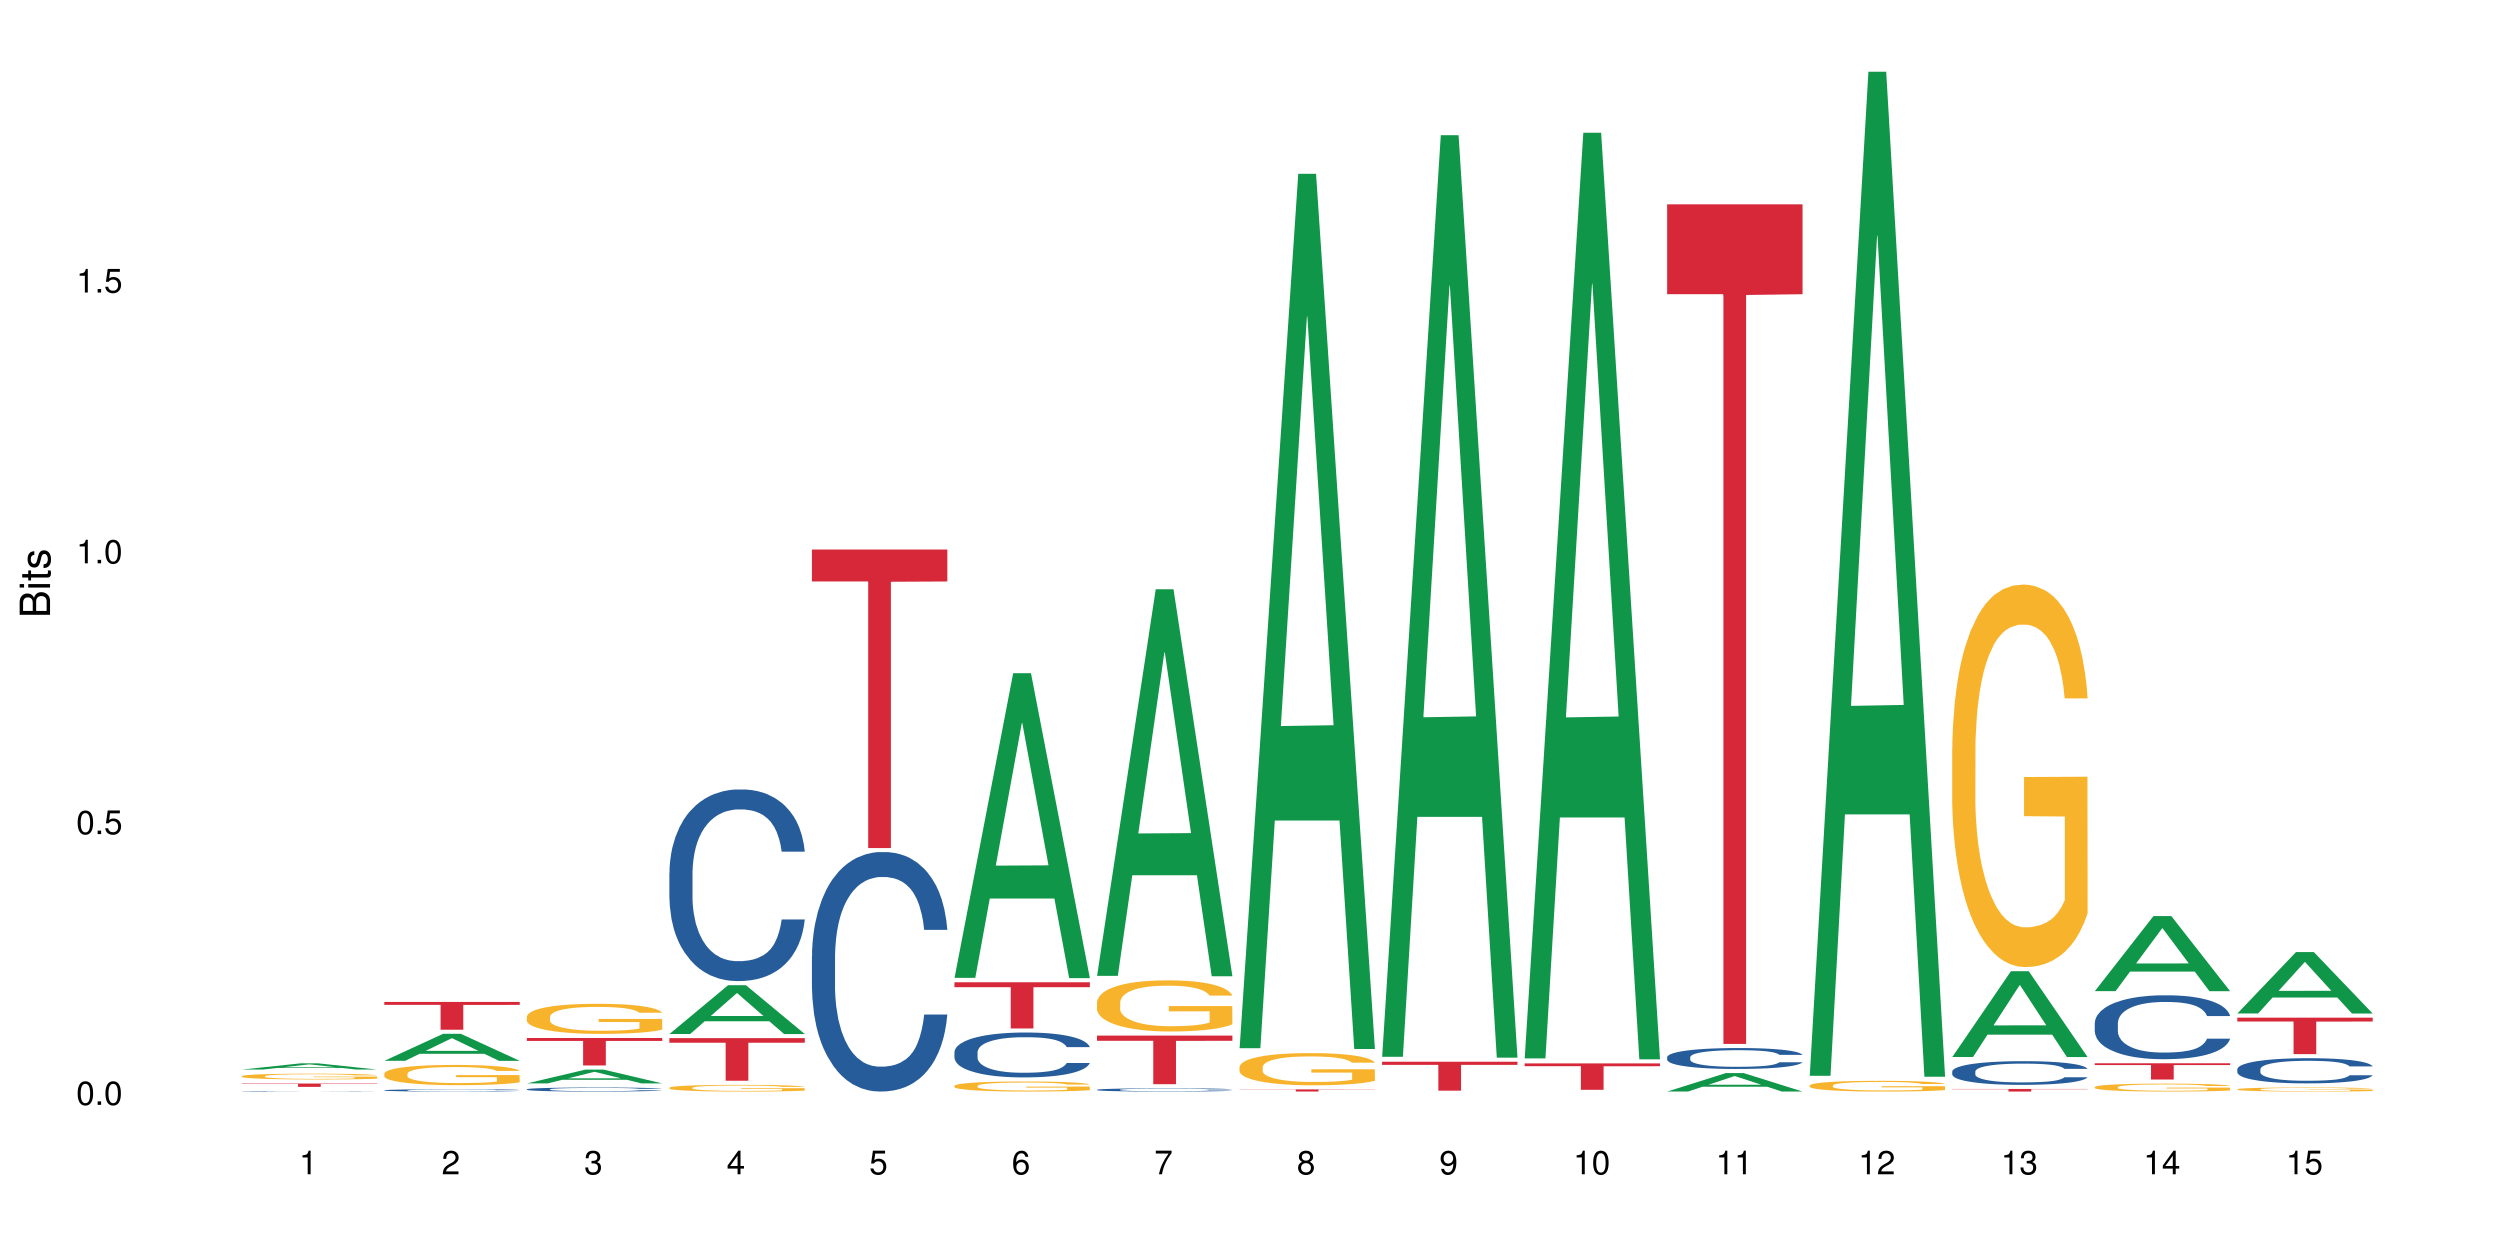 <?xml version="1.0" encoding="UTF-8"?>
<svg xmlns="http://www.w3.org/2000/svg" xmlns:xlink="http://www.w3.org/1999/xlink" width="720pt" height="360pt" viewBox="0 0 720 360" version="1.1">
<defs>
<g>
<symbol overflow="visible" id="glyph0-0">
<path style="stroke:none;" d=""/>
</symbol>
<symbol overflow="visible" id="glyph0-1">
<path style="stroke:none;" d="M 2.641 -6.797 C 2 -6.797 1.422 -6.531 1.078 -6.047 C 0.641 -5.453 0.406 -4.547 0.406 -3.297 C 0.406 -1 1.188 0.219 2.641 0.219 C 4.078 0.219 4.859 -1 4.859 -3.234 C 4.859 -4.562 4.656 -5.438 4.203 -6.047 C 3.844 -6.531 3.281 -6.797 2.641 -6.797 Z M 2.641 -6.047 C 3.547 -6.047 4 -5.125 4 -3.312 C 4 -1.375 3.562 -0.484 2.625 -0.484 C 1.734 -0.484 1.281 -1.422 1.281 -3.281 C 1.281 -5.141 1.734 -6.047 2.641 -6.047 Z M 2.641 -6.047 "/>
</symbol>
<symbol overflow="visible" id="glyph0-2">
<path style="stroke:none;" d="M 1.828 -1 L 0.828 -1 L 0.828 0 L 1.828 0 Z M 1.828 -1 "/>
</symbol>
<symbol overflow="visible" id="glyph0-3">
<path style="stroke:none;" d="M 4.562 -6.797 L 1.062 -6.797 L 0.547 -3.094 L 1.328 -3.094 C 1.719 -3.562 2.047 -3.734 2.578 -3.734 C 3.484 -3.734 4.062 -3.109 4.062 -2.094 C 4.062 -1.125 3.484 -0.531 2.578 -0.531 C 1.828 -0.531 1.375 -0.906 1.188 -1.672 L 0.328 -1.672 C 0.453 -1.109 0.547 -0.844 0.75 -0.594 C 1.125 -0.078 1.828 0.219 2.594 0.219 C 3.969 0.219 4.922 -0.781 4.922 -2.219 C 4.922 -3.562 4.031 -4.484 2.719 -4.484 C 2.25 -4.484 1.859 -4.359 1.469 -4.062 L 1.734 -5.969 L 4.562 -5.969 Z M 4.562 -6.797 "/>
</symbol>
<symbol overflow="visible" id="glyph0-4">
<path style="stroke:none;" d="M 2.484 -4.844 L 2.484 0 L 3.328 0 L 3.328 -6.797 L 2.766 -6.797 C 2.469 -5.75 2.281 -5.609 0.984 -5.453 L 0.984 -4.844 Z M 2.484 -4.844 "/>
</symbol>
<symbol overflow="visible" id="glyph0-5">
<path style="stroke:none;" d="M 4.859 -0.828 L 1.281 -0.828 C 1.359 -1.391 1.672 -1.75 2.5 -2.234 L 3.469 -2.75 C 4.406 -3.266 4.906 -3.969 4.906 -4.812 C 4.906 -5.375 4.672 -5.906 4.266 -6.266 C 3.859 -6.625 3.375 -6.797 2.719 -6.797 C 1.859 -6.797 1.219 -6.5 0.844 -5.922 C 0.609 -5.562 0.5 -5.125 0.484 -4.438 L 1.328 -4.438 C 1.359 -4.906 1.406 -5.188 1.531 -5.406 C 1.75 -5.812 2.188 -6.062 2.703 -6.062 C 3.469 -6.062 4.031 -5.516 4.031 -4.781 C 4.031 -4.25 3.719 -3.797 3.125 -3.438 L 2.234 -2.938 C 0.812 -2.141 0.406 -1.5 0.328 0 L 4.859 0 Z M 4.859 -0.828 "/>
</symbol>
<symbol overflow="visible" id="glyph0-6">
<path style="stroke:none;" d="M 2.125 -3.125 L 2.578 -3.125 C 3.516 -3.125 3.984 -2.703 3.984 -1.891 C 3.984 -1.031 3.469 -0.531 2.578 -0.531 C 1.656 -0.531 1.203 -0.984 1.156 -1.969 L 0.312 -1.969 C 0.344 -1.422 0.438 -1.078 0.609 -0.766 C 0.953 -0.109 1.625 0.219 2.547 0.219 C 3.953 0.219 4.859 -0.609 4.859 -1.906 C 4.859 -2.766 4.516 -3.25 3.703 -3.516 C 4.344 -3.766 4.656 -4.25 4.656 -4.938 C 4.656 -6.109 3.875 -6.797 2.578 -6.797 C 1.203 -6.797 0.484 -6.047 0.453 -4.609 L 1.297 -4.609 C 1.312 -5.016 1.344 -5.25 1.453 -5.453 C 1.641 -5.828 2.062 -6.062 2.594 -6.062 C 3.344 -6.062 3.797 -5.625 3.797 -4.906 C 3.797 -4.422 3.609 -4.141 3.25 -3.984 C 3.016 -3.891 2.719 -3.844 2.125 -3.844 Z M 2.125 -3.125 "/>
</symbol>
<symbol overflow="visible" id="glyph0-7">
<path style="stroke:none;" d="M 3.141 -1.625 L 3.141 0 L 3.984 0 L 3.984 -1.625 L 4.984 -1.625 L 4.984 -2.391 L 3.984 -2.391 L 3.984 -6.797 L 3.359 -6.797 L 0.266 -2.516 L 0.266 -1.625 Z M 3.141 -2.391 L 1 -2.391 L 3.141 -5.359 Z M 3.141 -2.391 "/>
</symbol>
<symbol overflow="visible" id="glyph0-8">
<path style="stroke:none;" d="M 4.781 -5.031 C 4.609 -6.141 3.891 -6.797 2.844 -6.797 C 2.094 -6.797 1.422 -6.438 1.031 -5.828 C 0.609 -5.172 0.406 -4.344 0.406 -3.094 C 0.406 -1.953 0.578 -1.234 0.984 -0.625 C 1.359 -0.078 1.953 0.219 2.703 0.219 C 3.984 0.219 4.922 -0.734 4.922 -2.078 C 4.922 -3.344 4.062 -4.234 2.844 -4.234 C 2.172 -4.234 1.641 -3.969 1.281 -3.469 C 1.281 -5.125 1.828 -6.047 2.797 -6.047 C 3.391 -6.047 3.797 -5.672 3.938 -5.031 Z M 2.734 -3.484 C 3.547 -3.484 4.062 -2.922 4.062 -2 C 4.062 -1.156 3.484 -0.531 2.703 -0.531 C 1.922 -0.531 1.328 -1.188 1.328 -2.047 C 1.328 -2.891 1.906 -3.484 2.734 -3.484 Z M 2.734 -3.484 "/>
</symbol>
<symbol overflow="visible" id="glyph0-9">
<path style="stroke:none;" d="M 4.984 -6.797 L 0.438 -6.797 L 0.438 -5.969 L 4.109 -5.969 C 2.5 -3.656 1.828 -2.234 1.328 0 L 2.219 0 C 2.594 -2.172 3.453 -4.047 4.984 -6.094 Z M 4.984 -6.797 "/>
</symbol>
<symbol overflow="visible" id="glyph0-10">
<path style="stroke:none;" d="M 3.75 -3.578 C 4.453 -4 4.688 -4.344 4.688 -4.984 C 4.688 -6.047 3.844 -6.797 2.641 -6.797 C 1.438 -6.797 0.594 -6.047 0.594 -4.984 C 0.594 -4.359 0.828 -4.016 1.516 -3.578 C 0.734 -3.203 0.359 -2.641 0.359 -1.891 C 0.359 -0.641 1.297 0.219 2.641 0.219 C 3.984 0.219 4.922 -0.641 4.922 -1.875 C 4.922 -2.641 4.531 -3.203 3.75 -3.578 Z M 2.641 -6.047 C 3.359 -6.047 3.812 -5.625 3.812 -4.969 C 3.812 -4.344 3.344 -3.922 2.641 -3.922 C 1.922 -3.922 1.453 -4.344 1.453 -4.984 C 1.453 -5.625 1.922 -6.047 2.641 -6.047 Z M 2.641 -3.203 C 3.484 -3.203 4.062 -2.672 4.062 -1.875 C 4.062 -1.062 3.484 -0.531 2.625 -0.531 C 1.797 -0.531 1.219 -1.078 1.219 -1.875 C 1.219 -2.672 1.797 -3.203 2.641 -3.203 Z M 2.641 -3.203 "/>
</symbol>
<symbol overflow="visible" id="glyph0-11">
<path style="stroke:none;" d="M 0.516 -1.547 C 0.672 -0.438 1.406 0.219 2.438 0.219 C 3.188 0.219 3.859 -0.141 4.266 -0.75 C 4.688 -1.406 4.891 -2.25 4.891 -3.484 C 4.891 -4.625 4.703 -5.359 4.312 -5.953 C 3.938 -6.5 3.344 -6.797 2.594 -6.797 C 1.297 -6.797 0.359 -5.844 0.359 -4.516 C 0.359 -3.25 1.234 -2.344 2.453 -2.344 C 3.094 -2.344 3.562 -2.578 4.016 -3.109 C 4 -1.453 3.469 -0.531 2.5 -0.531 C 1.906 -0.531 1.484 -0.906 1.359 -1.547 Z M 2.578 -6.062 C 3.375 -6.062 3.969 -5.406 3.969 -4.531 C 3.969 -3.688 3.375 -3.094 2.547 -3.094 C 1.734 -3.094 1.234 -3.672 1.234 -4.578 C 1.234 -5.438 1.797 -6.062 2.578 -6.062 Z M 2.578 -6.062 "/>
</symbol>
<symbol overflow="visible" id="glyph1-0">
<path style="stroke:none;" d=""/>
</symbol>
<symbol overflow="visible" id="glyph1-1">
<path style="stroke:none;" d="M 0 -0.953 L 0 -4.891 C 0 -5.719 -0.234 -6.344 -0.734 -6.797 C -1.188 -7.234 -1.812 -7.469 -2.5 -7.469 C -3.547 -7.469 -4.188 -7 -4.625 -5.875 C -4.984 -6.672 -5.641 -7.094 -6.531 -7.094 C -7.156 -7.094 -7.734 -6.859 -8.141 -6.391 C -8.562 -5.938 -8.75 -5.344 -8.75 -4.5 L -8.75 -0.953 Z M -4.984 -2.062 L -7.766 -2.062 L -7.766 -4.219 C -7.766 -4.844 -7.688 -5.203 -7.453 -5.5 C -7.219 -5.812 -6.859 -5.969 -6.375 -5.969 C -5.906 -5.969 -5.531 -5.812 -5.297 -5.5 C -5.062 -5.203 -4.984 -4.844 -4.984 -4.219 Z M -0.984 -2.062 L -4 -2.062 L -4 -4.781 C -4 -5.328 -3.859 -5.688 -3.578 -5.953 C -3.297 -6.219 -2.922 -6.359 -2.484 -6.359 C -2.062 -6.359 -1.688 -6.219 -1.406 -5.953 C -1.109 -5.688 -0.984 -5.328 -0.984 -4.781 Z M -0.984 -2.062 "/>
</symbol>
<symbol overflow="visible" id="glyph1-2">
<path style="stroke:none;" d="M -6.281 -1.797 L -6.281 -0.797 L 0 -0.797 L 0 -1.797 Z M -8.75 -1.797 L -8.75 -0.797 L -7.484 -0.797 L -7.484 -1.797 Z M -8.75 -1.797 "/>
</symbol>
<symbol overflow="visible" id="glyph1-3">
<path style="stroke:none;" d="M -6.281 -3.047 L -6.281 -2.016 L -8.016 -2.016 L -8.016 -1.016 L -6.281 -1.016 L -6.281 -0.172 L -5.469 -0.172 L -5.469 -1.016 L -0.719 -1.016 C -0.078 -1.016 0.281 -1.453 0.281 -2.234 C 0.281 -2.469 0.25 -2.719 0.188 -3.047 L -0.641 -3.047 C -0.609 -2.922 -0.594 -2.766 -0.594 -2.562 C -0.594 -2.141 -0.719 -2.016 -1.156 -2.016 L -5.469 -2.016 L -5.469 -3.047 Z M -6.281 -3.047 "/>
</symbol>
<symbol overflow="visible" id="glyph1-4">
<path style="stroke:none;" d="M -4.531 -5.25 C -5.766 -5.25 -6.469 -4.422 -6.469 -2.969 C -6.469 -1.516 -5.719 -0.562 -4.547 -0.562 C -3.562 -0.562 -3.094 -1.062 -2.734 -2.562 L -2.516 -3.484 C -2.344 -4.188 -2.094 -4.469 -1.625 -4.469 C -1.047 -4.469 -0.641 -3.875 -0.641 -3 C -0.641 -2.453 -0.797 -2 -1.062 -1.75 C -1.25 -1.594 -1.422 -1.531 -1.875 -1.469 L -1.875 -0.406 C -0.422 -0.453 0.281 -1.266 0.281 -2.922 C 0.281 -4.5 -0.5 -5.516 -1.719 -5.516 C -2.656 -5.516 -3.172 -4.984 -3.469 -3.734 L -3.703 -2.766 C -3.891 -1.953 -4.156 -1.609 -4.594 -1.609 C -5.172 -1.609 -5.547 -2.125 -5.547 -2.938 C -5.547 -3.75 -5.203 -4.172 -4.531 -4.203 Z M -4.531 -5.25 "/>
</symbol>
</g>
</defs>
<g id="surface73852">
<rect x="0" y="0" width="720" height="360" style="fill:rgb(100%,100%,100%);fill-opacity:1;stroke:none;"/>
<path style=" stroke:none;fill-rule:nonzero;fill:rgb(6.275%,58.824%,28.235%);fill-opacity:1;" d="M 69.629 308.035 L 69.672 308.031 L 86.547 306.246 L 91.672 306.246 L 108.629 308.035 L 102.668 308.035 L 98.418 307.57 L 79.797 307.57 L 75.629 308.035 L 69.629 308.035 L 81.586 307.375 L 96.711 307.375 L 89.172 306.539 L 89.086 306.539 L 89.004 306.543 L 81.547 307.375 L 81.586 307.375 Z M 69.629 308.035 "/>
<path style=" stroke:none;fill-rule:nonzero;fill:rgb(14.51%,36.078%,60%);fill-opacity:1;" d="M 69.629 314.273 L 69.676 314.273 L 69.676 314.27 L 69.82 314.262 L 70.152 314.254 L 70.484 314.25 L 71.34 314.242 L 72.531 314.23 L 73.766 314.227 L 74.672 314.223 L 75.48 314.219 L 77.332 314.211 L 78.523 314.211 L 79.809 314.207 L 81.375 314.203 L 82.52 314.203 L 85.086 314.199 L 96.453 314.199 L 97.738 314.203 L 99.973 314.207 L 101.969 314.211 L 102.871 314.211 L 104.301 314.219 L 105.395 314.223 L 106.156 314.227 L 107.012 314.23 L 107.77 314.238 L 108.344 314.246 L 108.629 314.254 L 101.969 314.254 L 101.637 314.246 L 101.258 314.242 L 100.543 314.238 L 99.828 314.23 L 98.832 314.227 L 97.926 314.223 L 96.691 314.223 L 95.598 314.219 L 93.359 314.219 L 91.27 314.215 L 87.938 314.215 L 86.086 314.219 L 85.086 314.219 L 83.66 314.223 L 82.66 314.223 L 81.473 314.227 L 80.664 314.23 L 79.664 314.234 L 78.949 314.238 L 78.141 314.242 L 77.668 314.246 L 77.238 314.25 L 76.859 314.254 L 76.574 314.262 L 76.383 314.266 L 76.289 314.273 L 76.289 314.297 L 76.383 314.301 L 76.621 314.309 L 77.238 314.32 L 78.141 314.328 L 79.188 314.332 L 80.188 314.34 L 80.758 314.34 L 81.52 314.344 L 82.707 314.348 L 84.422 314.348 L 85.418 314.352 L 94.977 314.352 L 96.738 314.348 L 97.832 314.344 L 98.781 314.344 L 99.496 314.34 L 99.973 314.336 L 100.684 314.332 L 101.258 314.324 L 101.684 314.32 L 101.969 314.316 L 108.629 314.316 L 108.344 314.32 L 107.914 314.328 L 107.484 314.332 L 106.82 314.336 L 106.059 314.344 L 104.965 314.348 L 104.062 314.352 L 102.871 314.355 L 101.777 314.359 L 100.59 314.363 L 98.832 314.363 L 97.688 314.367 L 94.977 314.367 L 93.125 314.371 L 85.801 314.371 L 83.848 314.367 L 81.426 314.367 L 79.664 314.363 L 78.285 314.359 L 77.098 314.355 L 75.766 314.352 L 74.051 314.344 L 73.008 314.34 L 72.293 314.336 L 71.484 314.328 L 70.914 314.324 L 70.246 314.316 L 69.773 314.305 L 69.629 314.297 Z M 69.629 314.273 "/>
<path style=" stroke:none;fill-rule:nonzero;fill:rgb(96.863%,70.196%,16.863%);fill-opacity:1;" d="M 69.629 309.93 L 69.676 309.93 L 69.676 309.898 L 69.867 309.828 L 70.344 309.734 L 70.961 309.656 L 71.625 309.598 L 72.055 309.566 L 72.77 309.52 L 73.387 309.484 L 74.957 309.418 L 76.953 309.352 L 78.047 309.324 L 79.285 309.301 L 81.043 309.27 L 81.852 309.262 L 84.324 309.234 L 87.133 309.219 L 90.223 309.215 L 91.648 309.219 L 93.598 309.223 L 96.262 309.242 L 97.785 309.254 L 98.973 309.27 L 100.211 309.289 L 101.73 309.32 L 103.16 309.359 L 104.301 309.395 L 105.441 309.441 L 106.391 309.488 L 107.199 309.543 L 107.914 309.605 L 108.344 309.66 L 108.629 309.711 L 102.016 309.711 L 101.637 309.66 L 101.207 309.617 L 100.496 309.566 L 99.781 309.531 L 99.066 309.504 L 97.738 309.461 L 96.594 309.438 L 95.168 309.418 L 93.789 309.402 L 92.219 309.395 L 91.27 309.391 L 88.746 309.391 L 86.465 309.402 L 85.133 309.414 L 84.184 309.426 L 82.852 309.449 L 82.043 309.469 L 81.566 309.48 L 80.141 309.527 L 79.188 309.57 L 78.664 309.598 L 78 309.645 L 77.523 309.684 L 77 309.746 L 76.715 309.793 L 76.336 309.895 L 76.289 310.168 L 76.43 310.227 L 76.715 310.289 L 77.098 310.344 L 77.668 310.402 L 78.238 310.445 L 79.234 310.504 L 80.094 310.547 L 80.758 310.57 L 82.043 310.613 L 82.566 310.625 L 83.801 310.652 L 85.086 310.676 L 86.656 310.691 L 87.844 310.703 L 89.746 310.711 L 92.172 310.711 L 95.027 310.699 L 96.832 310.688 L 98.07 310.676 L 98.879 310.664 L 99.875 310.648 L 100.59 310.633 L 101.258 310.617 L 102.062 310.59 L 102.062 310.227 L 90.316 310.227 L 90.316 310.055 L 108.578 310.055 L 108.629 310.648 L 107.629 310.691 L 106.391 310.73 L 105.203 310.762 L 103.965 310.785 L 102.207 310.816 L 100.781 310.832 L 98.594 310.855 L 96.594 310.867 L 94.504 310.879 L 92.648 310.883 L 90.461 310.883 L 88.512 310.879 L 86.418 310.871 L 84.754 310.859 L 83.23 310.844 L 81.711 310.824 L 79.809 310.793 L 78.57 310.766 L 77.285 310.734 L 76.004 310.695 L 74.859 310.656 L 74.102 310.625 L 73.34 310.586 L 72.531 310.539 L 71.77 310.488 L 71.199 310.441 L 70.676 310.387 L 70.297 310.34 L 69.914 310.27 L 69.723 310.215 L 69.629 310.168 Z M 69.629 309.93 "/>
<path style=" stroke:none;fill-rule:nonzero;fill:rgb(83.922%,15.686%,22.353%);fill-opacity:1;" d="M 69.629 312.062 L 108.629 312.062 L 108.629 312.164 L 92.375 312.168 L 92.375 313.02 L 85.836 313.02 L 85.836 312.168 L 85.742 312.164 L 69.629 312.164 Z M 69.629 312.062 "/>
<path style=" stroke:none;fill-rule:nonzero;fill:rgb(6.275%,58.824%,28.235%);fill-opacity:1;" d="M 110.68 305.516 L 110.723 305.508 L 127.598 297.742 L 132.719 297.742 L 149.68 305.523 L 143.719 305.523 L 139.469 303.492 L 120.848 303.492 L 116.68 305.516 L 110.68 305.516 L 122.637 302.652 L 137.762 302.645 L 130.223 299.016 L 130.137 299.008 L 130.055 299.027 L 122.598 302.645 L 122.637 302.652 Z M 110.68 305.516 "/>
<path style=" stroke:none;fill-rule:nonzero;fill:rgb(14.51%,36.078%,60%);fill-opacity:1;" d="M 110.68 313.996 L 110.727 313.992 L 110.727 313.98 L 110.871 313.957 L 111.203 313.926 L 111.535 313.906 L 112.391 313.871 L 113.582 313.836 L 114.816 313.809 L 115.723 313.793 L 116.531 313.781 L 118.383 313.758 L 119.574 313.746 L 120.859 313.738 L 122.426 313.727 L 123.57 313.719 L 126.137 313.711 L 128.039 313.707 L 129.512 313.703 L 132.699 313.703 L 134.602 313.707 L 135.98 313.711 L 137.504 313.715 L 138.789 313.719 L 141.023 313.734 L 143.02 313.75 L 143.922 313.762 L 145.352 313.781 L 146.445 313.797 L 147.207 313.812 L 148.062 313.836 L 148.82 313.863 L 149.395 313.895 L 149.68 313.922 L 143.02 313.922 L 142.688 313.898 L 142.305 313.879 L 141.594 313.852 L 140.879 313.836 L 139.883 313.816 L 138.977 313.805 L 137.742 313.793 L 136.648 313.785 L 135.504 313.781 L 134.41 313.777 L 132.32 313.773 L 128.988 313.773 L 127.137 313.781 L 126.137 313.785 L 124.711 313.793 L 123.711 313.801 L 122.523 313.812 L 121.715 313.824 L 120.715 313.84 L 120 313.852 L 119.191 313.875 L 118.719 313.887 L 118.289 313.906 L 117.91 313.926 L 117.625 313.945 L 117.434 313.969 L 117.34 313.992 L 117.34 314.086 L 117.434 314.109 L 117.672 314.133 L 118.289 314.172 L 119.191 314.203 L 120.238 314.227 L 121.238 314.246 L 121.809 314.254 L 122.57 314.266 L 123.758 314.277 L 125.473 314.289 L 126.469 314.293 L 127.992 314.301 L 133.508 314.301 L 134.746 314.297 L 136.027 314.289 L 137.789 314.281 L 138.883 314.27 L 139.832 314.258 L 141.023 314.238 L 141.734 314.219 L 142.305 314.199 L 142.734 314.176 L 143.02 314.156 L 149.68 314.156 L 149.395 314.18 L 148.965 314.203 L 148.535 314.223 L 147.871 314.242 L 147.109 314.262 L 146.016 314.285 L 145.113 314.297 L 143.922 314.312 L 142.828 314.324 L 141.641 314.336 L 139.883 314.348 L 138.738 314.352 L 137.504 314.359 L 136.027 314.363 L 134.176 314.367 L 132.176 314.371 L 128.324 314.371 L 126.852 314.367 L 124.898 314.363 L 122.473 314.352 L 120.715 314.34 L 119.336 314.328 L 118.148 314.316 L 116.816 314.301 L 115.102 314.273 L 114.059 314.25 L 113.344 314.234 L 112.535 314.211 L 111.965 314.188 L 111.297 314.156 L 110.824 314.113 L 110.68 314.078 Z M 110.68 313.996 "/>
<path style=" stroke:none;fill-rule:nonzero;fill:rgb(96.863%,70.196%,16.863%);fill-opacity:1;" d="M 110.68 309.195 L 110.727 309.191 L 110.727 309.086 L 110.918 308.844 L 111.395 308.516 L 112.012 308.242 L 112.676 308.031 L 113.105 307.918 L 113.82 307.762 L 114.438 307.645 L 116.008 307.402 L 118.004 307.18 L 119.098 307.086 L 120.336 306.996 L 122.094 306.895 L 122.902 306.855 L 125.375 306.77 L 128.18 306.719 L 131.273 306.703 L 132.699 306.707 L 134.648 306.727 L 137.312 306.785 L 138.836 306.84 L 140.023 306.895 L 141.262 306.961 L 142.781 307.07 L 144.207 307.195 L 145.352 307.324 L 146.492 307.484 L 147.441 307.652 L 148.25 307.84 L 148.965 308.062 L 149.395 308.25 L 149.68 308.438 L 143.066 308.438 L 142.688 308.25 L 142.258 308.105 L 141.547 307.93 L 140.832 307.801 L 140.117 307.703 L 138.789 307.562 L 137.645 307.477 L 136.219 307.402 L 134.84 307.355 L 133.27 307.324 L 132.32 307.312 L 129.797 307.312 L 127.516 307.352 L 126.184 307.395 L 125.234 307.438 L 123.902 307.516 L 123.094 307.578 L 122.617 307.621 L 121.191 307.785 L 120.238 307.938 L 119.715 308.035 L 119.051 308.195 L 118.574 308.34 L 118.051 308.551 L 117.766 308.711 L 117.387 309.074 L 117.34 310.031 L 117.48 310.234 L 117.766 310.449 L 118.148 310.645 L 118.719 310.844 L 119.289 311 L 120.285 311.207 L 121.145 311.344 L 121.809 311.434 L 123.094 311.578 L 123.617 311.625 L 124.852 311.723 L 126.137 311.797 L 127.707 311.859 L 128.895 311.891 L 130.797 311.918 L 133.223 311.918 L 136.078 311.887 L 137.883 311.844 L 139.121 311.801 L 139.93 311.766 L 140.926 311.707 L 141.641 311.652 L 142.305 311.594 L 143.113 311.504 L 143.113 310.234 L 131.367 310.227 L 131.367 309.633 L 149.629 309.625 L 149.68 311.707 L 148.68 311.852 L 147.441 311.988 L 146.254 312.094 L 145.016 312.184 L 143.258 312.285 L 141.832 312.352 L 139.645 312.426 L 137.645 312.473 L 135.555 312.504 L 133.699 312.52 L 131.512 312.523 L 129.562 312.516 L 127.469 312.484 L 125.805 312.441 L 124.281 312.387 L 122.762 312.316 L 120.859 312.207 L 119.621 312.117 L 118.336 312.004 L 117.055 311.871 L 115.91 311.727 L 115.152 311.617 L 114.391 311.488 L 113.582 311.328 L 112.82 311.148 L 112.25 310.984 L 111.727 310.797 L 111.348 310.621 L 110.965 310.383 L 110.773 310.191 L 110.68 310.027 Z M 110.68 309.195 "/>
<path style=" stroke:none;fill-rule:nonzero;fill:rgb(83.922%,15.686%,22.353%);fill-opacity:1;" d="M 110.68 288.555 L 149.68 288.555 L 149.68 289.41 L 133.426 289.418 L 133.426 296.562 L 126.887 296.562 L 126.887 289.426 L 126.793 289.41 L 110.68 289.41 Z M 110.68 288.555 "/>
<path style=" stroke:none;fill-rule:nonzero;fill:rgb(6.275%,58.824%,28.235%);fill-opacity:1;" d="M 151.73 312.02 L 151.773 312.016 L 168.648 308.039 L 173.77 308.039 L 190.73 312.023 L 184.77 312.023 L 180.52 310.984 L 161.898 310.984 L 157.73 312.02 L 151.73 312.02 L 163.688 310.555 L 178.812 310.551 L 171.27 308.691 L 171.188 308.688 L 171.105 308.699 L 163.648 310.551 L 163.688 310.555 Z M 151.73 312.02 "/>
<path style=" stroke:none;fill-rule:nonzero;fill:rgb(14.51%,36.078%,60%);fill-opacity:1;" d="M 151.73 313.711 L 151.777 313.711 L 151.777 313.684 L 151.922 313.645 L 152.254 313.594 L 152.586 313.559 L 153.441 313.492 L 154.633 313.434 L 155.867 313.387 L 156.773 313.359 L 157.582 313.336 L 159.434 313.297 L 160.625 313.277 L 161.91 313.258 L 163.477 313.242 L 164.617 313.23 L 167.188 313.215 L 169.09 313.207 L 170.562 313.203 L 173.75 313.203 L 175.652 313.207 L 177.031 313.211 L 178.555 313.223 L 179.84 313.23 L 182.074 313.254 L 184.07 313.285 L 184.973 313.301 L 186.402 313.336 L 187.496 313.367 L 188.254 313.395 L 189.113 313.434 L 189.871 313.48 L 190.445 313.535 L 190.73 313.582 L 184.07 313.582 L 183.738 313.539 L 183.355 313.508 L 182.645 313.461 L 181.93 313.43 L 180.934 313.398 L 180.027 313.379 L 178.793 313.359 L 177.699 313.348 L 176.555 313.336 L 175.461 313.332 L 173.371 313.324 L 170.945 313.324 L 170.039 313.328 L 168.188 313.336 L 167.188 313.344 L 165.762 313.359 L 164.762 313.371 L 163.574 313.395 L 162.766 313.41 L 161.766 313.438 L 161.051 313.465 L 160.242 313.5 L 159.77 313.523 L 159.34 313.555 L 158.961 313.59 L 158.676 313.629 L 158.484 313.668 L 158.391 313.707 L 158.391 313.871 L 158.484 313.91 L 158.723 313.953 L 159.34 314.02 L 160.242 314.074 L 161.289 314.121 L 162.289 314.152 L 162.859 314.168 L 163.621 314.184 L 164.809 314.207 L 166.52 314.227 L 167.52 314.234 L 169.043 314.246 L 170.613 314.25 L 172.703 314.25 L 174.559 314.246 L 175.797 314.238 L 177.078 314.23 L 178.84 314.211 L 179.934 314.195 L 180.883 314.176 L 181.598 314.156 L 182.074 314.137 L 182.785 314.105 L 183.355 314.07 L 183.785 314.031 L 184.07 313.996 L 190.73 313.996 L 190.445 314.039 L 190.016 314.078 L 189.586 314.109 L 188.922 314.148 L 188.16 314.18 L 187.066 314.219 L 186.164 314.242 L 184.973 314.27 L 183.879 314.289 L 182.691 314.309 L 180.934 314.328 L 179.789 314.34 L 178.555 314.348 L 177.078 314.359 L 175.227 314.367 L 173.227 314.371 L 171.371 314.371 L 169.375 314.367 L 167.902 314.363 L 165.949 314.355 L 163.523 314.336 L 161.766 314.316 L 160.387 314.293 L 159.199 314.273 L 157.867 314.246 L 156.152 314.199 L 155.105 314.16 L 154.395 314.133 L 153.586 314.09 L 153.016 314.051 L 152.348 313.992 L 151.875 313.918 L 151.73 313.859 Z M 151.73 313.711 "/>
<path style=" stroke:none;fill-rule:nonzero;fill:rgb(96.863%,70.196%,16.863%);fill-opacity:1;" d="M 151.73 292.805 L 151.777 292.797 L 151.777 292.637 L 151.969 292.281 L 152.445 291.793 L 153.062 291.387 L 153.727 291.07 L 154.156 290.906 L 154.871 290.668 L 155.488 290.492 L 157.059 290.137 L 159.055 289.805 L 160.148 289.664 L 161.387 289.527 L 163.145 289.379 L 163.953 289.32 L 166.426 289.195 L 169.23 289.117 L 172.324 289.094 L 173.75 289.102 L 175.699 289.133 L 178.363 289.219 L 179.887 289.297 L 181.074 289.379 L 182.312 289.48 L 183.832 289.637 L 185.258 289.828 L 186.402 290.02 L 187.543 290.258 L 188.492 290.508 L 189.301 290.785 L 190.016 291.117 L 190.445 291.395 L 190.73 291.672 L 184.117 291.672 L 183.738 291.395 L 183.309 291.184 L 182.598 290.922 L 181.883 290.73 L 181.168 290.582 L 179.84 290.375 L 178.695 290.246 L 177.27 290.137 L 175.891 290.066 L 174.32 290.02 L 173.371 290.004 L 170.848 290.004 L 168.566 290.059 L 167.234 290.121 L 166.285 290.184 L 164.953 290.305 L 164.145 290.398 L 163.668 290.461 L 162.242 290.707 L 161.289 290.93 L 160.766 291.078 L 160.102 291.316 L 159.625 291.531 L 159.102 291.848 L 158.816 292.086 L 158.438 292.621 L 158.391 294.047 L 158.531 294.348 L 158.816 294.672 L 159.199 294.957 L 159.77 295.258 L 160.34 295.488 L 161.336 295.797 L 162.195 296 L 162.859 296.137 L 164.145 296.348 L 164.668 296.422 L 165.902 296.562 L 167.188 296.676 L 168.758 296.77 L 169.945 296.816 L 171.848 296.855 L 174.273 296.855 L 177.129 296.809 L 178.934 296.746 L 180.172 296.684 L 180.98 296.625 L 181.977 296.539 L 182.691 296.461 L 183.355 296.375 L 184.164 296.238 L 184.164 294.348 L 172.418 294.34 L 172.418 293.453 L 190.68 293.445 L 190.73 296.539 L 189.73 296.754 L 188.492 296.957 L 187.305 297.117 L 186.066 297.25 L 184.309 297.402 L 182.883 297.496 L 180.695 297.609 L 178.695 297.68 L 176.605 297.727 L 174.75 297.75 L 172.562 297.758 L 170.613 297.742 L 168.52 297.695 L 166.855 297.633 L 165.332 297.551 L 163.812 297.449 L 161.91 297.285 L 160.672 297.148 L 159.387 296.984 L 158.105 296.785 L 156.961 296.57 L 156.203 296.406 L 155.441 296.215 L 154.633 295.977 L 153.871 295.707 L 153.301 295.465 L 152.777 295.188 L 152.398 294.926 L 152.016 294.57 L 151.824 294.285 L 151.73 294.039 Z M 151.73 292.805 "/>
<path style=" stroke:none;fill-rule:nonzero;fill:rgb(83.922%,15.686%,22.353%);fill-opacity:1;" d="M 151.73 298.938 L 190.73 298.938 L 190.73 299.785 L 174.477 299.793 L 174.477 306.859 L 167.938 306.859 L 167.938 299.801 L 167.84 299.785 L 151.73 299.785 Z M 151.73 298.938 "/>
<path style=" stroke:none;fill-rule:nonzero;fill:rgb(6.275%,58.824%,28.235%);fill-opacity:1;" d="M 192.781 297.793 L 192.824 297.781 L 209.695 283.738 L 214.82 283.738 L 231.781 297.805 L 225.82 297.805 L 221.57 294.133 L 202.949 294.133 L 198.781 297.793 L 192.781 297.793 L 204.738 292.613 L 219.863 292.602 L 212.32 286.035 L 212.238 286.023 L 212.156 286.062 L 204.699 292.602 L 204.738 292.613 Z M 192.781 297.793 "/>
<path style=" stroke:none;fill-rule:nonzero;fill:rgb(14.51%,36.078%,60%);fill-opacity:1;" d="M 192.781 251.387 L 192.828 251.336 L 192.828 250.129 L 192.973 248.211 L 193.305 245.789 L 193.637 244.125 L 194.492 241.148 L 195.684 238.273 L 196.918 236.055 L 197.824 234.742 L 198.633 233.734 L 200.484 231.867 L 201.676 230.91 L 202.957 230.051 L 204.527 229.195 L 205.668 228.691 L 208.238 227.883 L 210.141 227.531 L 211.613 227.379 L 214.801 227.379 L 216.703 227.582 L 218.082 227.832 L 219.605 228.238 L 220.887 228.691 L 223.125 229.801 L 225.121 231.211 L 226.023 232.02 L 227.453 233.582 L 228.547 235.098 L 229.305 236.406 L 230.164 238.273 L 230.922 240.543 L 231.496 243.117 L 231.781 245.285 L 225.121 245.285 L 224.789 243.266 L 224.406 241.703 L 223.695 239.637 L 222.98 238.172 L 221.984 236.711 L 221.078 235.754 L 219.844 234.793 L 218.75 234.188 L 217.605 233.734 L 216.512 233.434 L 214.422 233.129 L 211.996 233.129 L 211.09 233.23 L 209.238 233.633 L 208.238 233.988 L 206.812 234.691 L 205.812 235.348 L 204.625 236.359 L 203.816 237.215 L 202.816 238.527 L 202.102 239.688 L 201.293 241.352 L 200.82 242.613 L 200.391 244.023 L 200.012 245.688 L 199.727 247.453 L 199.535 249.32 L 199.441 251.137 L 199.441 258.953 L 199.535 260.77 L 199.773 262.887 L 200.391 265.965 L 201.293 268.637 L 202.34 270.758 L 203.34 272.27 L 203.91 272.977 L 204.672 273.781 L 205.859 274.793 L 207.57 275.801 L 208.57 276.203 L 210.094 276.605 L 211.664 276.809 L 213.754 276.809 L 215.609 276.605 L 216.848 276.355 L 218.129 275.953 L 219.891 275.094 L 220.984 274.285 L 221.934 273.328 L 222.648 272.371 L 223.125 271.562 L 223.836 270 L 224.406 268.285 L 224.836 266.52 L 225.121 264.805 L 231.781 264.805 L 231.496 266.82 L 231.066 268.789 L 230.637 270.254 L 229.973 272.016 L 229.211 273.582 L 228.117 275.348 L 227.215 276.508 L 226.023 277.766 L 224.93 278.727 L 223.742 279.582 L 221.984 280.594 L 220.84 281.098 L 219.605 281.551 L 218.129 281.953 L 216.277 282.309 L 214.277 282.508 L 212.422 282.559 L 210.426 282.457 L 208.953 282.258 L 207 281.801 L 204.574 280.895 L 202.816 279.938 L 201.438 278.977 L 200.25 277.969 L 198.918 276.605 L 197.203 274.387 L 196.156 272.672 L 195.445 271.262 L 194.637 269.293 L 194.066 267.527 L 193.398 264.703 L 192.926 261.121 L 192.781 258.348 Z M 192.781 251.387 "/>
<path style=" stroke:none;fill-rule:nonzero;fill:rgb(96.863%,70.196%,16.863%);fill-opacity:1;" d="M 192.781 313.266 L 192.828 313.262 L 192.828 313.227 L 193.02 313.148 L 193.496 313.039 L 194.113 312.949 L 194.777 312.879 L 195.207 312.84 L 195.922 312.789 L 196.539 312.75 L 198.109 312.672 L 200.105 312.598 L 201.199 312.562 L 202.438 312.535 L 204.195 312.5 L 205.004 312.488 L 207.477 312.461 L 210.281 312.441 L 213.375 312.438 L 214.801 312.438 L 216.75 312.445 L 219.414 312.465 L 220.938 312.484 L 222.125 312.5 L 223.363 312.523 L 224.883 312.559 L 226.309 312.602 L 227.453 312.645 L 228.594 312.695 L 229.543 312.754 L 230.352 312.816 L 231.066 312.891 L 231.496 312.949 L 231.781 313.012 L 225.168 313.012 L 224.789 312.949 L 224.359 312.902 L 223.648 312.844 L 222.934 312.801 L 222.219 312.77 L 220.887 312.723 L 219.746 312.695 L 218.32 312.672 L 216.941 312.652 L 215.371 312.645 L 214.422 312.641 L 211.898 312.641 L 209.617 312.652 L 208.285 312.668 L 207.336 312.68 L 206.004 312.707 L 205.195 312.727 L 204.719 312.742 L 203.293 312.797 L 202.34 312.848 L 201.816 312.879 L 201.152 312.934 L 200.676 312.98 L 200.152 313.051 L 199.867 313.105 L 199.488 313.223 L 199.441 313.543 L 199.582 313.609 L 199.867 313.684 L 200.25 313.746 L 200.82 313.812 L 201.391 313.863 L 202.387 313.934 L 203.246 313.98 L 203.91 314.008 L 205.195 314.055 L 205.719 314.07 L 206.953 314.105 L 208.238 314.129 L 209.809 314.148 L 210.996 314.16 L 212.898 314.168 L 215.324 314.168 L 218.18 314.16 L 219.984 314.145 L 221.223 314.129 L 222.031 314.117 L 223.027 314.098 L 223.742 314.082 L 224.406 314.062 L 225.215 314.031 L 225.215 313.609 L 213.469 313.609 L 213.469 313.41 L 231.73 313.406 L 231.781 314.098 L 230.781 314.145 L 229.543 314.191 L 228.355 314.227 L 227.117 314.258 L 225.359 314.293 L 223.934 314.312 L 221.746 314.336 L 219.746 314.352 L 217.656 314.363 L 215.801 314.367 L 213.613 314.371 L 211.664 314.367 L 209.57 314.355 L 207.906 314.344 L 206.383 314.324 L 204.859 314.301 L 202.957 314.266 L 201.723 314.234 L 200.438 314.199 L 199.152 314.152 L 198.012 314.105 L 197.25 314.07 L 196.492 314.027 L 195.684 313.973 L 194.922 313.914 L 194.352 313.859 L 193.828 313.797 L 193.445 313.738 L 193.066 313.66 L 192.875 313.594 L 192.781 313.539 Z M 192.781 313.266 "/>
<path style=" stroke:none;fill-rule:nonzero;fill:rgb(83.922%,15.686%,22.353%);fill-opacity:1;" d="M 192.781 298.984 L 231.781 298.984 L 231.781 300.301 L 215.527 300.312 L 215.527 311.258 L 208.988 311.258 L 208.988 300.324 L 208.891 300.301 L 192.781 300.301 Z M 192.781 298.984 "/>
<path style=" stroke:none;fill-rule:nonzero;fill:rgb(14.51%,36.078%,60%);fill-opacity:1;" d="M 233.832 275.418 L 233.879 275.355 L 233.879 273.844 L 234.023 271.449 L 234.355 268.422 L 234.688 266.344 L 235.543 262.625 L 236.734 259.031 L 237.969 256.258 L 238.875 254.621 L 239.684 253.359 L 241.535 251.027 L 242.727 249.828 L 244.008 248.758 L 245.578 247.688 L 246.719 247.055 L 249.289 246.047 L 251.191 245.605 L 252.664 245.418 L 255.852 245.418 L 257.754 245.668 L 259.133 245.984 L 260.656 246.488 L 261.938 247.055 L 264.176 248.441 L 266.172 250.207 L 267.074 251.215 L 268.504 253.172 L 269.598 255.062 L 270.355 256.699 L 271.215 259.031 L 271.973 261.867 L 272.543 265.082 L 272.832 267.793 L 266.172 267.793 L 265.84 265.273 L 265.457 263.316 L 264.746 260.734 L 264.031 258.906 L 263.031 257.078 L 262.129 255.879 L 260.895 254.684 L 259.801 253.926 L 258.656 253.359 L 257.562 252.98 L 255.473 252.602 L 253.047 252.602 L 252.141 252.73 L 250.289 253.234 L 249.289 253.676 L 247.863 254.559 L 246.863 255.375 L 245.676 256.637 L 244.867 257.707 L 243.867 259.348 L 243.152 260.797 L 242.344 262.875 L 241.871 264.453 L 241.441 266.219 L 241.062 268.297 L 240.777 270.504 L 240.586 272.836 L 240.492 275.105 L 240.492 284.875 L 240.586 287.141 L 240.824 289.789 L 241.441 293.633 L 242.344 296.977 L 243.391 299.621 L 244.391 301.512 L 244.961 302.395 L 245.723 303.402 L 246.91 304.664 L 248.621 305.926 L 249.621 306.43 L 251.145 306.934 L 252.711 307.184 L 254.805 307.184 L 256.66 306.934 L 257.898 306.617 L 259.18 306.113 L 260.941 305.043 L 262.035 304.035 L 262.984 302.836 L 263.699 301.641 L 264.176 300.629 L 264.887 298.676 L 265.457 296.535 L 265.887 294.328 L 266.172 292.184 L 272.832 292.184 L 272.543 294.707 L 272.117 297.164 L 271.688 298.992 L 271.023 301.199 L 270.262 303.152 L 269.168 305.359 L 268.266 306.809 L 267.074 308.383 L 265.98 309.582 L 264.793 310.652 L 263.031 311.914 L 261.891 312.543 L 260.656 313.109 L 259.18 313.613 L 257.324 314.055 L 255.328 314.309 L 253.473 314.371 L 251.477 314.246 L 250.004 313.992 L 248.051 313.426 L 245.625 312.289 L 243.867 311.094 L 242.488 309.895 L 241.297 308.637 L 239.969 306.934 L 238.254 304.16 L 237.207 302.016 L 236.496 300.254 L 235.688 297.793 L 235.117 295.59 L 234.449 292.059 L 233.977 287.582 L 233.832 284.117 Z M 233.832 275.418 "/>
<path style=" stroke:none;fill-rule:nonzero;fill:rgb(83.922%,15.686%,22.353%);fill-opacity:1;" d="M 233.832 158.27 L 272.832 158.27 L 272.832 167.469 L 256.578 167.551 L 256.578 244.238 L 250.039 244.238 L 250.039 167.633 L 249.941 167.469 L 233.832 167.469 Z M 233.832 158.27 "/>
<path style=" stroke:none;fill-rule:nonzero;fill:rgb(6.275%,58.824%,28.235%);fill-opacity:1;" d="M 274.883 281.629 L 274.926 281.543 L 291.797 193.883 L 296.922 193.883 L 313.883 281.711 L 307.922 281.711 L 303.672 258.785 L 285.051 258.785 L 280.883 281.629 L 274.883 281.629 L 286.84 249.301 L 301.965 249.219 L 294.422 208.234 L 294.34 208.152 L 294.258 208.398 L 286.801 249.219 L 286.84 249.301 Z M 274.883 281.629 "/>
<path style=" stroke:none;fill-rule:nonzero;fill:rgb(14.51%,36.078%,60%);fill-opacity:1;" d="M 274.883 302.996 L 274.93 302.984 L 274.93 302.699 L 275.074 302.254 L 275.406 301.684 L 275.738 301.297 L 276.594 300.598 L 277.785 299.926 L 279.02 299.406 L 279.926 299.098 L 280.734 298.863 L 282.586 298.426 L 283.777 298.203 L 285.059 298 L 286.629 297.801 L 287.77 297.684 L 290.34 297.492 L 292.242 297.41 L 293.715 297.375 L 296.902 297.375 L 298.805 297.422 L 300.184 297.48 L 301.707 297.574 L 302.988 297.684 L 305.227 297.941 L 307.223 298.273 L 308.125 298.461 L 309.555 298.828 L 310.648 299.18 L 311.406 299.488 L 312.266 299.926 L 313.023 300.457 L 313.594 301.059 L 313.883 301.566 L 307.223 301.566 L 306.891 301.094 L 306.508 300.73 L 305.797 300.246 L 305.082 299.902 L 304.082 299.559 L 303.18 299.336 L 301.945 299.109 L 300.852 298.969 L 299.707 298.863 L 298.613 298.793 L 296.523 298.723 L 294.098 298.723 L 293.191 298.746 L 291.34 298.84 L 290.34 298.922 L 288.914 299.086 L 287.914 299.242 L 286.727 299.477 L 285.918 299.676 L 284.918 299.984 L 284.203 300.258 L 283.395 300.645 L 282.922 300.941 L 282.492 301.273 L 282.113 301.66 L 281.828 302.074 L 281.637 302.512 L 281.539 302.938 L 281.539 304.77 L 281.637 305.191 L 281.875 305.688 L 282.492 306.41 L 283.395 307.035 L 284.441 307.531 L 285.441 307.887 L 286.012 308.051 L 286.773 308.238 L 287.961 308.477 L 289.672 308.711 L 290.672 308.809 L 292.195 308.902 L 293.762 308.949 L 295.855 308.949 L 297.711 308.902 L 298.949 308.844 L 300.23 308.746 L 301.992 308.547 L 303.086 308.359 L 304.035 308.133 L 304.75 307.91 L 305.227 307.719 L 305.938 307.355 L 306.508 306.953 L 306.938 306.539 L 307.223 306.137 L 313.883 306.137 L 313.594 306.609 L 313.168 307.07 L 312.738 307.414 L 312.074 307.828 L 311.312 308.191 L 310.219 308.605 L 309.316 308.879 L 308.125 309.172 L 307.031 309.398 L 305.844 309.598 L 304.082 309.836 L 302.941 309.953 L 301.707 310.059 L 300.23 310.152 L 298.375 310.234 L 296.379 310.281 L 294.523 310.297 L 292.527 310.27 L 291.051 310.223 L 289.102 310.117 L 286.676 309.906 L 284.918 309.68 L 283.539 309.457 L 282.348 309.219 L 281.02 308.902 L 279.305 308.383 L 278.258 307.98 L 277.547 307.648 L 276.738 307.188 L 276.168 306.777 L 275.5 306.113 L 275.027 305.277 L 274.883 304.625 Z M 274.883 302.996 "/>
<path style=" stroke:none;fill-rule:nonzero;fill:rgb(96.863%,70.196%,16.863%);fill-opacity:1;" d="M 274.883 312.715 L 274.93 312.711 L 274.93 312.66 L 275.121 312.539 L 275.598 312.375 L 276.215 312.242 L 276.879 312.137 L 277.309 312.082 L 278.023 312 L 278.641 311.941 L 280.211 311.824 L 282.207 311.711 L 283.301 311.664 L 284.539 311.621 L 286.297 311.57 L 287.105 311.551 L 289.578 311.508 L 292.383 311.48 L 295.477 311.473 L 296.902 311.477 L 298.852 311.488 L 301.516 311.516 L 303.039 311.543 L 304.227 311.57 L 305.465 311.605 L 306.984 311.656 L 308.41 311.719 L 309.555 311.785 L 310.695 311.863 L 311.645 311.949 L 312.453 312.039 L 313.168 312.152 L 313.594 312.246 L 313.883 312.336 L 307.27 312.336 L 306.891 312.246 L 306.461 312.172 L 305.75 312.086 L 305.035 312.023 L 304.32 311.973 L 302.988 311.902 L 301.848 311.859 L 300.422 311.824 L 299.043 311.801 L 297.473 311.785 L 296.523 311.777 L 294 311.777 L 291.719 311.797 L 290.387 311.816 L 289.438 311.84 L 288.105 311.879 L 287.297 311.91 L 286.82 311.934 L 285.395 312.016 L 284.441 312.09 L 283.918 312.137 L 283.254 312.219 L 282.777 312.289 L 282.254 312.395 L 281.969 312.473 L 281.59 312.652 L 281.539 313.129 L 281.684 313.23 L 281.969 313.34 L 282.348 313.434 L 282.922 313.535 L 283.492 313.613 L 284.488 313.715 L 285.344 313.785 L 286.012 313.828 L 287.297 313.898 L 287.82 313.922 L 289.055 313.973 L 290.34 314.008 L 291.91 314.039 L 293.098 314.055 L 295 314.07 L 297.426 314.07 L 300.277 314.055 L 302.086 314.031 L 303.324 314.012 L 304.133 313.992 L 305.129 313.965 L 305.844 313.938 L 306.508 313.906 L 307.316 313.863 L 307.316 313.23 L 295.57 313.227 L 295.57 312.934 L 313.832 312.93 L 313.883 313.965 L 312.883 314.035 L 311.645 314.105 L 310.457 314.156 L 309.219 314.203 L 307.461 314.25 L 306.035 314.285 L 303.848 314.32 L 301.848 314.344 L 299.758 314.359 L 297.902 314.367 L 295.715 314.371 L 293.762 314.367 L 291.672 314.348 L 290.008 314.328 L 288.484 314.301 L 286.961 314.266 L 285.059 314.211 L 283.824 314.168 L 282.539 314.113 L 281.254 314.047 L 280.113 313.973 L 279.352 313.918 L 278.594 313.855 L 277.785 313.777 L 277.023 313.688 L 276.453 313.605 L 275.93 313.512 L 275.547 313.422 L 275.168 313.305 L 274.977 313.211 L 274.883 313.129 Z M 274.883 312.715 "/>
<path style=" stroke:none;fill-rule:nonzero;fill:rgb(83.922%,15.686%,22.353%);fill-opacity:1;" d="M 274.883 282.891 L 313.883 282.891 L 313.883 284.312 L 297.629 284.324 L 297.629 296.195 L 291.09 296.195 L 291.09 284.34 L 290.992 284.312 L 274.883 284.312 Z M 274.883 282.891 "/>
<path style=" stroke:none;fill-rule:nonzero;fill:rgb(6.275%,58.824%,28.235%);fill-opacity:1;" d="M 315.934 281.059 L 315.977 280.953 L 332.848 169.711 L 337.973 169.711 L 354.93 281.164 L 348.973 281.164 L 344.723 252.07 L 326.102 252.07 L 321.934 281.059 L 315.934 281.059 L 327.891 240.035 L 343.016 239.93 L 335.473 187.922 L 335.391 187.816 L 335.309 188.129 L 327.848 239.93 L 327.891 240.035 Z M 315.934 281.059 "/>
<path style=" stroke:none;fill-rule:nonzero;fill:rgb(14.51%,36.078%,60%);fill-opacity:1;" d="M 315.934 313.844 L 315.98 313.844 L 315.98 313.82 L 316.125 313.789 L 316.457 313.75 L 316.789 313.723 L 317.645 313.672 L 318.836 313.621 L 320.07 313.586 L 320.977 313.562 L 321.781 313.547 L 323.637 313.512 L 324.828 313.496 L 326.109 313.484 L 327.68 313.469 L 328.82 313.461 L 331.391 313.445 L 333.293 313.441 L 334.766 313.438 L 337.953 313.438 L 339.855 313.441 L 341.234 313.445 L 342.758 313.453 L 344.039 313.461 L 346.277 313.477 L 348.273 313.504 L 349.176 313.516 L 350.605 313.543 L 351.699 313.566 L 352.457 313.59 L 353.316 313.621 L 354.074 313.66 L 354.645 313.703 L 354.93 313.742 L 348.273 313.742 L 347.941 313.707 L 347.559 313.68 L 346.848 313.645 L 346.133 313.621 L 345.133 313.594 L 344.23 313.578 L 342.996 313.562 L 341.902 313.551 L 340.758 313.547 L 339.664 313.539 L 337.574 313.535 L 334.242 313.535 L 332.391 313.543 L 331.391 313.551 L 329.965 313.562 L 328.965 313.574 L 327.777 313.59 L 326.969 313.605 L 325.969 313.625 L 325.254 313.645 L 324.445 313.672 L 323.973 313.695 L 323.543 313.719 L 323.164 313.746 L 322.879 313.777 L 322.688 313.809 L 322.59 313.84 L 322.59 313.973 L 322.688 314.004 L 322.926 314.039 L 323.543 314.09 L 324.445 314.137 L 325.492 314.172 L 326.492 314.195 L 327.062 314.207 L 327.824 314.223 L 329.012 314.238 L 330.723 314.258 L 331.723 314.262 L 333.246 314.27 L 334.812 314.273 L 336.906 314.273 L 338.762 314.27 L 340 314.266 L 341.281 314.258 L 343.043 314.246 L 344.137 314.23 L 345.086 314.215 L 345.801 314.199 L 346.277 314.184 L 346.988 314.16 L 347.559 314.129 L 347.988 314.098 L 348.273 314.07 L 354.93 314.07 L 354.645 314.105 L 354.219 314.137 L 353.789 314.164 L 353.125 314.191 L 352.363 314.219 L 351.27 314.25 L 350.367 314.27 L 349.176 314.289 L 348.082 314.305 L 346.895 314.32 L 345.133 314.336 L 343.992 314.348 L 342.758 314.355 L 341.281 314.359 L 339.426 314.367 L 337.43 314.371 L 335.574 314.371 L 333.578 314.367 L 332.102 314.367 L 330.152 314.359 L 327.727 314.344 L 325.969 314.328 L 324.59 314.309 L 323.398 314.293 L 322.07 314.27 L 320.355 314.234 L 319.309 314.203 L 318.598 314.18 L 317.789 314.145 L 317.219 314.117 L 316.551 314.07 L 316.074 314.008 L 315.934 313.961 Z M 315.934 313.844 "/>
<path style=" stroke:none;fill-rule:nonzero;fill:rgb(96.863%,70.196%,16.863%);fill-opacity:1;" d="M 315.934 288.652 L 315.98 288.637 L 315.98 288.371 L 316.172 287.766 L 316.648 286.93 L 317.266 286.242 L 317.93 285.707 L 318.359 285.422 L 319.074 285.02 L 319.691 284.723 L 321.262 284.117 L 323.258 283.555 L 324.352 283.312 L 325.586 283.082 L 327.348 282.828 L 328.156 282.73 L 330.629 282.516 L 333.434 282.383 L 336.527 282.344 L 337.953 282.355 L 339.902 282.41 L 342.566 282.559 L 344.09 282.691 L 345.277 282.828 L 346.516 283 L 348.035 283.27 L 349.461 283.594 L 350.605 283.918 L 351.746 284.32 L 352.695 284.75 L 353.504 285.223 L 354.219 285.785 L 354.645 286.258 L 354.93 286.727 L 348.32 286.727 L 347.941 286.258 L 347.512 285.895 L 346.801 285.449 L 346.086 285.129 L 345.371 284.871 L 344.039 284.523 L 342.898 284.305 L 341.473 284.117 L 340.094 283.996 L 338.523 283.918 L 337.574 283.891 L 335.051 283.891 L 332.77 283.984 L 331.438 284.09 L 330.488 284.199 L 329.156 284.402 L 328.348 284.562 L 327.871 284.668 L 326.445 285.086 L 325.492 285.465 L 324.969 285.719 L 324.305 286.121 L 323.828 286.484 L 323.305 287.023 L 323.02 287.426 L 322.641 288.344 L 322.59 290.766 L 322.734 291.273 L 323.02 291.828 L 323.398 292.312 L 323.973 292.82 L 324.543 293.211 L 325.539 293.738 L 326.395 294.086 L 327.062 294.316 L 328.348 294.68 L 328.871 294.801 L 330.105 295.043 L 331.391 295.23 L 332.961 295.391 L 334.148 295.473 L 336.051 295.539 L 338.477 295.539 L 341.328 295.461 L 343.137 295.352 L 344.375 295.242 L 345.184 295.148 L 346.18 295 L 346.895 294.867 L 347.559 294.719 L 348.367 294.492 L 348.367 291.273 L 336.621 291.262 L 336.621 289.754 L 354.883 289.742 L 354.93 295 L 353.934 295.363 L 352.695 295.715 L 351.508 295.984 L 350.27 296.211 L 348.512 296.469 L 347.086 296.629 L 344.898 296.816 L 342.898 296.938 L 340.809 297.02 L 338.953 297.059 L 336.766 297.074 L 334.812 297.047 L 332.723 296.965 L 331.059 296.859 L 329.535 296.723 L 328.012 296.547 L 326.109 296.266 L 324.875 296.039 L 323.59 295.754 L 322.305 295.418 L 321.164 295.055 L 320.402 294.773 L 319.645 294.449 L 318.836 294.047 L 318.074 293.59 L 317.504 293.172 L 316.98 292.699 L 316.598 292.258 L 316.219 291.652 L 316.027 291.168 L 315.934 290.75 Z M 315.934 288.652 "/>
<path style=" stroke:none;fill-rule:nonzero;fill:rgb(83.922%,15.686%,22.353%);fill-opacity:1;" d="M 315.934 298.254 L 354.93 298.254 L 354.93 299.754 L 338.68 299.766 L 338.68 312.258 L 332.141 312.258 L 332.141 299.777 L 332.043 299.754 L 315.934 299.754 Z M 315.934 298.254 "/>
<path style=" stroke:none;fill-rule:nonzero;fill:rgb(6.275%,58.824%,28.235%);fill-opacity:1;" d="M 356.984 301.875 L 357.027 301.637 L 373.898 50.062 L 379.023 50.062 L 395.98 302.113 L 390.023 302.113 L 385.773 236.316 L 367.148 236.316 L 362.984 301.875 L 356.984 301.875 L 368.941 209.102 L 384.066 208.863 L 376.523 91.242 L 376.441 91.004 L 376.359 91.715 L 368.898 208.863 L 368.941 209.102 Z M 356.984 301.875 "/>
<path style=" stroke:none;fill-rule:nonzero;fill:rgb(96.863%,70.196%,16.863%);fill-opacity:1;" d="M 356.984 307.266 L 357.031 307.258 L 357.031 307.086 L 357.223 306.707 L 357.699 306.18 L 358.316 305.75 L 358.98 305.41 L 359.41 305.23 L 360.121 304.977 L 360.742 304.789 L 362.312 304.41 L 364.309 304.055 L 365.402 303.902 L 366.637 303.758 L 368.398 303.598 L 369.207 303.535 L 371.68 303.402 L 374.484 303.316 L 377.578 303.293 L 379.004 303.301 L 380.953 303.332 L 383.617 303.426 L 385.141 303.512 L 386.328 303.598 L 387.562 303.707 L 389.086 303.875 L 390.512 304.078 L 391.656 304.281 L 392.797 304.535 L 393.746 304.809 L 394.555 305.105 L 395.27 305.461 L 395.695 305.758 L 395.98 306.055 L 389.371 306.055 L 388.992 305.758 L 388.562 305.527 L 387.852 305.25 L 387.137 305.047 L 386.422 304.883 L 385.09 304.664 L 383.949 304.527 L 382.523 304.41 L 381.145 304.332 L 379.574 304.281 L 378.625 304.266 L 376.102 304.266 L 373.82 304.324 L 372.488 304.395 L 371.535 304.461 L 370.207 304.586 L 369.398 304.688 L 368.922 304.758 L 367.496 305.02 L 366.543 305.258 L 366.02 305.418 L 365.355 305.672 L 364.879 305.902 L 364.355 306.238 L 364.07 306.492 L 363.691 307.07 L 363.641 308.594 L 363.785 308.918 L 364.07 309.266 L 364.449 309.57 L 365.023 309.891 L 365.594 310.137 L 366.59 310.469 L 367.445 310.688 L 368.113 310.832 L 369.398 311.059 L 369.922 311.137 L 371.156 311.289 L 372.441 311.406 L 374.012 311.508 L 375.199 311.559 L 377.102 311.602 L 379.527 311.602 L 382.379 311.551 L 384.188 311.484 L 385.426 311.414 L 386.234 311.355 L 387.23 311.262 L 387.945 311.18 L 388.609 311.086 L 389.418 310.941 L 389.418 308.918 L 377.672 308.906 L 377.672 307.961 L 395.934 307.949 L 395.98 311.262 L 394.984 311.492 L 393.746 311.711 L 392.559 311.883 L 391.32 312.027 L 389.562 312.188 L 388.137 312.289 L 385.949 312.406 L 383.949 312.484 L 381.855 312.535 L 380.004 312.559 L 377.816 312.566 L 375.863 312.551 L 373.773 312.5 L 372.109 312.434 L 370.586 312.348 L 369.062 312.238 L 367.16 312.059 L 365.926 311.914 L 364.641 311.738 L 363.355 311.527 L 362.215 311.297 L 361.453 311.121 L 360.695 310.914 L 359.887 310.66 L 359.125 310.375 L 358.555 310.109 L 358.031 309.816 L 357.648 309.535 L 357.27 309.152 L 357.078 308.848 L 356.984 308.586 Z M 356.984 307.266 "/>
<path style=" stroke:none;fill-rule:nonzero;fill:rgb(83.922%,15.686%,22.353%);fill-opacity:1;" d="M 356.984 313.746 L 395.98 313.746 L 395.98 313.812 L 379.73 313.816 L 379.73 314.371 L 373.191 314.371 L 373.191 313.816 L 373.094 313.812 L 356.984 313.812 Z M 356.984 313.746 "/>
<path style=" stroke:none;fill-rule:nonzero;fill:rgb(6.275%,58.824%,28.235%);fill-opacity:1;" d="M 398.035 304.355 L 398.078 304.105 L 414.949 38.941 L 420.074 38.941 L 437.031 304.605 L 431.074 304.605 L 426.824 235.258 L 408.199 235.258 L 404.035 304.355 L 398.035 304.355 L 409.992 206.57 L 425.117 206.32 L 417.574 82.344 L 417.492 82.094 L 417.41 82.844 L 409.949 206.32 L 409.992 206.57 Z M 398.035 304.355 "/>
<path style=" stroke:none;fill-rule:nonzero;fill:rgb(83.922%,15.686%,22.353%);fill-opacity:1;" d="M 398.035 305.781 L 437.031 305.781 L 437.031 306.676 L 420.781 306.684 L 420.781 314.121 L 414.242 314.121 L 414.242 306.691 L 414.145 306.676 L 398.035 306.676 Z M 398.035 305.781 "/>
<path style=" stroke:none;fill-rule:nonzero;fill:rgb(6.275%,58.824%,28.235%);fill-opacity:1;" d="M 439.086 304.828 L 439.129 304.578 L 456 38.219 L 461.125 38.219 L 478.082 305.082 L 472.125 305.082 L 467.875 235.422 L 449.25 235.422 L 445.086 304.828 L 439.086 304.828 L 451.043 206.605 L 466.168 206.355 L 458.625 81.82 L 458.543 81.566 L 458.461 82.32 L 451 206.355 L 451.043 206.605 Z M 439.086 304.828 "/>
<path style=" stroke:none;fill-rule:nonzero;fill:rgb(83.922%,15.686%,22.353%);fill-opacity:1;" d="M 439.086 306.262 L 478.082 306.262 L 478.082 307.074 L 461.832 307.082 L 461.832 313.867 L 455.293 313.867 L 455.293 307.09 L 455.195 307.074 L 439.086 307.074 Z M 439.086 306.262 "/>
<path style=" stroke:none;fill-rule:nonzero;fill:rgb(6.275%,58.824%,28.235%);fill-opacity:1;" d="M 480.137 314.367 L 480.18 314.359 L 497.051 309.043 L 502.176 309.043 L 519.133 314.371 L 513.176 314.371 L 508.926 312.98 L 490.301 312.98 L 486.137 314.367 L 480.137 314.367 L 492.094 312.406 L 507.219 312.398 L 499.676 309.914 L 499.594 309.906 L 499.512 309.922 L 492.051 312.398 L 492.094 312.406 Z M 480.137 314.367 "/>
<path style=" stroke:none;fill-rule:nonzero;fill:rgb(14.51%,36.078%,60%);fill-opacity:1;" d="M 480.137 304.461 L 480.184 304.453 L 480.184 304.32 L 480.328 304.113 L 480.66 303.848 L 480.992 303.668 L 481.848 303.34 L 483.039 303.027 L 484.273 302.785 L 485.176 302.641 L 485.984 302.531 L 487.84 302.328 L 489.031 302.223 L 490.312 302.129 L 491.883 302.035 L 493.023 301.98 L 495.594 301.895 L 497.496 301.855 L 498.969 301.836 L 502.156 301.836 L 504.059 301.859 L 505.438 301.887 L 506.961 301.93 L 508.242 301.98 L 510.48 302.102 L 512.477 302.258 L 513.379 302.344 L 514.805 302.516 L 515.898 302.68 L 516.66 302.824 L 517.516 303.027 L 518.277 303.273 L 518.848 303.555 L 519.133 303.793 L 512.477 303.793 L 512.145 303.574 L 511.762 303.402 L 511.051 303.176 L 510.336 303.016 L 509.336 302.855 L 508.434 302.75 L 507.195 302.648 L 506.102 302.582 L 504.961 302.531 L 503.867 302.5 L 501.773 302.465 L 499.352 302.465 L 498.445 302.477 L 496.59 302.52 L 495.594 302.559 L 494.164 302.637 L 493.168 302.707 L 491.977 302.816 L 491.168 302.91 L 490.172 303.055 L 489.457 303.18 L 488.648 303.363 L 488.172 303.5 L 487.746 303.656 L 487.363 303.836 L 487.078 304.031 L 486.891 304.234 L 486.793 304.434 L 486.793 305.285 L 486.891 305.484 L 487.129 305.715 L 487.746 306.051 L 488.648 306.344 L 489.695 306.574 L 490.695 306.738 L 491.266 306.816 L 492.027 306.906 L 493.215 307.016 L 494.926 307.125 L 495.926 307.168 L 497.449 307.215 L 499.016 307.234 L 501.109 307.234 L 502.965 307.215 L 504.199 307.184 L 505.484 307.141 L 507.246 307.047 L 508.34 306.961 L 509.289 306.855 L 510.004 306.75 L 510.48 306.664 L 511.191 306.492 L 511.762 306.305 L 512.191 306.113 L 512.477 305.926 L 519.133 305.926 L 518.848 306.145 L 518.422 306.359 L 517.992 306.52 L 517.328 306.711 L 516.566 306.883 L 515.473 307.074 L 514.57 307.203 L 513.379 307.34 L 512.285 307.445 L 511.098 307.539 L 509.336 307.648 L 508.195 307.703 L 506.961 307.754 L 505.484 307.797 L 503.629 307.836 L 501.633 307.859 L 499.777 307.863 L 497.781 307.852 L 496.305 307.828 L 494.355 307.781 L 491.93 307.68 L 490.172 307.578 L 488.793 307.473 L 487.602 307.363 L 486.27 307.215 L 484.559 306.973 L 483.512 306.785 L 482.801 306.629 L 481.992 306.414 L 481.422 306.223 L 480.754 305.914 L 480.277 305.523 L 480.137 305.219 Z M 480.137 304.461 "/>
<path style=" stroke:none;fill-rule:nonzero;fill:rgb(83.922%,15.686%,22.353%);fill-opacity:1;" d="M 480.137 58.844 L 519.133 58.844 L 519.133 84.73 L 502.883 84.957 L 502.883 300.656 L 496.344 300.656 L 496.344 85.184 L 496.246 84.73 L 480.137 84.73 Z M 480.137 58.844 "/>
<path style=" stroke:none;fill-rule:nonzero;fill:rgb(6.275%,58.824%,28.235%);fill-opacity:1;" d="M 521.188 309.828 L 521.227 309.555 L 538.102 20.664 L 543.227 20.664 L 560.184 310.098 L 554.227 310.098 L 549.977 234.547 L 531.352 234.547 L 527.188 309.828 L 521.188 309.828 L 533.145 203.293 L 548.27 203.02 L 540.727 67.949 L 540.645 67.68 L 540.562 68.496 L 533.102 203.02 L 533.145 203.293 Z M 521.188 309.828 "/>
<path style=" stroke:none;fill-rule:nonzero;fill:rgb(96.863%,70.196%,16.863%);fill-opacity:1;" d="M 521.188 312.602 L 521.234 312.602 L 521.234 312.543 L 521.426 312.418 L 521.898 312.242 L 522.52 312.098 L 523.184 311.984 L 523.613 311.926 L 524.324 311.84 L 524.945 311.777 L 526.512 311.652 L 528.512 311.531 L 529.605 311.48 L 530.84 311.434 L 532.602 311.379 L 533.41 311.359 L 535.883 311.316 L 538.688 311.285 L 541.781 311.277 L 543.207 311.281 L 545.156 311.293 L 547.82 311.324 L 549.34 311.352 L 550.531 311.379 L 551.766 311.418 L 553.289 311.473 L 554.715 311.543 L 555.855 311.609 L 557 311.695 L 557.949 311.785 L 558.758 311.883 L 559.473 312 L 559.898 312.102 L 560.184 312.199 L 553.574 312.199 L 553.195 312.102 L 552.766 312.023 L 552.051 311.93 L 551.34 311.863 L 550.625 311.809 L 549.293 311.734 L 548.152 311.691 L 546.727 311.652 L 545.348 311.625 L 543.777 311.609 L 542.824 311.602 L 540.305 311.602 L 538.023 311.621 L 536.691 311.645 L 535.738 311.668 L 534.406 311.711 L 533.602 311.746 L 533.125 311.766 L 531.699 311.855 L 530.746 311.934 L 530.223 311.988 L 529.559 312.07 L 529.082 312.148 L 528.559 312.262 L 528.273 312.348 L 527.895 312.539 L 527.844 313.047 L 527.988 313.152 L 528.273 313.27 L 528.652 313.371 L 529.223 313.477 L 529.797 313.559 L 530.793 313.672 L 531.648 313.742 L 532.316 313.793 L 533.602 313.867 L 534.121 313.895 L 535.359 313.945 L 536.645 313.984 L 538.211 314.02 L 539.402 314.035 L 541.305 314.047 L 543.73 314.047 L 546.582 314.031 L 548.391 314.008 L 549.625 313.988 L 550.434 313.969 L 551.434 313.938 L 552.148 313.906 L 552.812 313.875 L 553.621 313.828 L 553.621 313.152 L 541.875 313.152 L 541.875 312.836 L 560.137 312.832 L 560.184 313.938 L 559.188 314.012 L 557.949 314.086 L 556.762 314.141 L 555.523 314.191 L 553.766 314.242 L 552.336 314.277 L 550.148 314.316 L 548.152 314.344 L 546.059 314.359 L 544.207 314.367 L 542.016 314.371 L 540.066 314.363 L 537.977 314.348 L 536.309 314.324 L 534.789 314.297 L 533.266 314.262 L 531.363 314.203 L 530.129 314.152 L 528.844 314.094 L 527.559 314.023 L 526.418 313.945 L 525.656 313.887 L 524.895 313.82 L 524.09 313.734 L 523.328 313.641 L 522.758 313.551 L 522.234 313.453 L 521.852 313.359 L 521.473 313.234 L 521.281 313.133 L 521.188 313.043 Z M 521.188 312.602 "/>
<path style=" stroke:none;fill-rule:nonzero;fill:rgb(6.275%,58.824%,28.235%);fill-opacity:1;" d="M 562.238 304.418 L 562.277 304.395 L 579.152 279.699 L 584.277 279.699 L 601.234 304.441 L 595.277 304.441 L 591.027 297.984 L 572.402 297.984 L 568.238 304.418 L 562.238 304.418 L 574.195 295.312 L 589.32 295.289 L 581.777 283.742 L 581.695 283.719 L 581.613 283.789 L 574.152 295.289 L 574.195 295.312 Z M 562.238 304.418 "/>
<path style=" stroke:none;fill-rule:nonzero;fill:rgb(14.51%,36.078%,60%);fill-opacity:1;" d="M 562.238 308.586 L 562.285 308.582 L 562.285 308.43 L 562.43 308.195 L 562.762 307.895 L 563.094 307.691 L 563.949 307.324 L 565.137 306.969 L 566.375 306.691 L 567.277 306.531 L 568.086 306.406 L 569.941 306.176 L 571.133 306.059 L 572.414 305.953 L 573.984 305.844 L 575.125 305.785 L 577.695 305.684 L 579.598 305.641 L 581.07 305.621 L 584.258 305.621 L 586.16 305.645 L 587.539 305.676 L 589.062 305.727 L 590.344 305.785 L 592.578 305.922 L 594.578 306.094 L 595.48 306.195 L 596.906 306.387 L 598 306.574 L 598.762 306.738 L 599.617 306.969 L 600.379 307.246 L 600.949 307.566 L 601.234 307.832 L 594.578 307.832 L 594.246 307.586 L 593.863 307.391 L 593.152 307.137 L 592.438 306.953 L 591.438 306.773 L 590.535 306.656 L 589.297 306.539 L 588.203 306.461 L 587.062 306.406 L 585.969 306.367 L 583.875 306.332 L 581.453 306.332 L 580.547 306.344 L 578.691 306.395 L 577.695 306.438 L 576.266 306.523 L 575.27 306.605 L 574.078 306.73 L 573.27 306.836 L 572.273 307 L 571.559 307.141 L 570.75 307.348 L 570.273 307.504 L 569.848 307.676 L 569.465 307.883 L 569.18 308.102 L 568.992 308.332 L 568.895 308.555 L 568.895 309.523 L 568.992 309.746 L 569.23 310.008 L 569.848 310.387 L 570.75 310.719 L 571.797 310.98 L 572.797 311.168 L 573.367 311.254 L 574.129 311.355 L 575.316 311.48 L 577.027 311.602 L 578.027 311.652 L 579.551 311.703 L 581.117 311.727 L 583.211 311.727 L 585.066 311.703 L 586.301 311.672 L 587.586 311.621 L 589.348 311.516 L 590.441 311.418 L 591.391 311.297 L 592.105 311.18 L 592.578 311.078 L 593.293 310.887 L 593.863 310.676 L 594.293 310.457 L 594.578 310.246 L 601.234 310.246 L 600.949 310.492 L 600.523 310.738 L 600.094 310.918 L 599.43 311.137 L 598.668 311.328 L 597.574 311.547 L 596.672 311.691 L 595.48 311.848 L 594.387 311.965 L 593.199 312.07 L 591.438 312.195 L 590.297 312.258 L 589.062 312.312 L 587.586 312.363 L 585.73 312.406 L 583.734 312.434 L 581.879 312.438 L 579.883 312.426 L 578.406 312.402 L 576.457 312.344 L 574.031 312.234 L 572.273 312.113 L 570.895 311.996 L 569.703 311.871 L 568.371 311.703 L 566.66 311.43 L 565.613 311.219 L 564.902 311.043 L 564.094 310.801 L 563.523 310.582 L 562.855 310.23 L 562.379 309.789 L 562.238 309.445 Z M 562.238 308.586 "/>
<path style=" stroke:none;fill-rule:nonzero;fill:rgb(96.863%,70.196%,16.863%);fill-opacity:1;" d="M 562.238 215.535 L 562.285 215.438 L 562.285 213.422 L 562.477 208.895 L 562.949 202.656 L 563.57 197.527 L 564.234 193.504 L 564.664 191.391 L 565.375 188.371 L 565.996 186.156 L 567.562 181.629 L 569.562 177.406 L 570.656 175.594 L 571.891 173.883 L 573.652 171.973 L 574.461 171.266 L 576.934 169.656 L 579.738 168.652 L 582.832 168.348 L 584.258 168.449 L 586.207 168.852 L 588.871 169.961 L 590.391 170.965 L 591.582 171.973 L 592.816 173.281 L 594.34 175.293 L 595.766 177.707 L 596.906 180.121 L 598.051 183.141 L 599 186.359 L 599.809 189.879 L 600.523 194.105 L 600.949 197.629 L 601.234 201.148 L 594.625 201.148 L 594.246 197.629 L 593.816 194.91 L 593.102 191.59 L 592.391 189.176 L 591.676 187.266 L 590.344 184.648 L 589.203 183.039 L 587.777 181.629 L 586.398 180.727 L 584.828 180.121 L 583.875 179.918 L 581.355 179.918 L 579.074 180.625 L 577.742 181.43 L 576.789 182.234 L 575.457 183.742 L 574.648 184.949 L 574.176 185.754 L 572.746 188.875 L 571.797 191.691 L 571.273 193.602 L 570.609 196.621 L 570.133 199.34 L 569.609 203.363 L 569.324 206.379 L 568.941 213.223 L 568.895 231.332 L 569.039 235.156 L 569.324 239.281 L 569.703 242.902 L 570.273 246.727 L 570.844 249.645 L 571.844 253.566 L 572.699 256.184 L 573.367 257.895 L 574.648 260.609 L 575.172 261.516 L 576.41 263.328 L 577.695 264.734 L 579.262 265.945 L 580.453 266.547 L 582.355 267.051 L 584.781 267.051 L 587.633 266.445 L 589.441 265.641 L 590.676 264.836 L 591.484 264.133 L 592.484 263.027 L 593.199 262.02 L 593.863 260.914 L 594.672 259.203 L 594.672 235.156 L 582.926 235.055 L 582.926 223.785 L 601.188 223.688 L 601.234 263.027 L 600.238 265.742 L 599 268.359 L 597.812 270.371 L 596.574 272.082 L 594.816 273.992 L 593.387 275.199 L 591.199 276.609 L 589.203 277.516 L 587.109 278.117 L 585.258 278.418 L 583.066 278.52 L 581.117 278.32 L 579.027 277.715 L 577.359 276.91 L 575.84 275.902 L 574.316 274.598 L 572.414 272.484 L 571.18 270.773 L 569.895 268.66 L 568.609 266.145 L 567.469 263.43 L 566.707 261.316 L 565.945 258.902 L 565.137 255.883 L 564.379 252.461 L 563.809 249.344 L 563.285 245.82 L 562.902 242.5 L 562.523 237.973 L 562.332 234.352 L 562.238 231.23 Z M 562.238 215.535 "/>
<path style=" stroke:none;fill-rule:nonzero;fill:rgb(83.922%,15.686%,22.353%);fill-opacity:1;" d="M 562.238 313.617 L 601.234 313.617 L 601.234 313.699 L 584.984 313.699 L 584.984 314.371 L 578.441 314.371 L 578.441 313.699 L 562.238 313.699 Z M 562.238 313.617 "/>
<path style=" stroke:none;fill-rule:nonzero;fill:rgb(6.275%,58.824%,28.235%);fill-opacity:1;" d="M 603.289 285.453 L 603.328 285.434 L 620.203 263.824 L 625.328 263.824 L 642.285 285.473 L 636.328 285.473 L 632.078 279.824 L 613.453 279.824 L 609.289 285.453 L 603.289 285.453 L 615.246 277.484 L 630.371 277.465 L 622.828 267.359 L 622.746 267.34 L 622.664 267.402 L 615.203 277.465 L 615.246 277.484 Z M 603.289 285.453 "/>
<path style=" stroke:none;fill-rule:nonzero;fill:rgb(14.51%,36.078%,60%);fill-opacity:1;" d="M 603.289 294.66 L 603.336 294.641 L 603.336 294.238 L 603.477 293.598 L 603.812 292.793 L 604.145 292.238 L 605 291.246 L 606.188 290.285 L 607.426 289.547 L 608.328 289.109 L 609.137 288.773 L 610.992 288.152 L 612.184 287.832 L 613.465 287.547 L 615.035 287.258 L 616.176 287.09 L 618.746 286.82 L 620.648 286.703 L 622.121 286.652 L 625.309 286.652 L 627.211 286.723 L 628.59 286.805 L 630.109 286.941 L 631.395 287.09 L 633.629 287.461 L 635.629 287.934 L 636.531 288.199 L 637.957 288.723 L 639.051 289.227 L 639.812 289.664 L 640.668 290.285 L 641.43 291.043 L 642 291.902 L 642.285 292.625 L 635.629 292.625 L 635.297 291.949 L 634.914 291.43 L 634.203 290.742 L 633.488 290.254 L 632.488 289.766 L 631.586 289.445 L 630.348 289.125 L 629.254 288.926 L 628.113 288.773 L 627.02 288.672 L 624.926 288.57 L 622.5 288.57 L 621.598 288.605 L 619.742 288.738 L 618.746 288.855 L 617.316 289.094 L 616.32 289.312 L 615.129 289.648 L 614.32 289.934 L 613.324 290.371 L 612.609 290.758 L 611.801 291.312 L 611.324 291.73 L 610.898 292.203 L 610.516 292.758 L 610.23 293.348 L 610.043 293.969 L 609.945 294.574 L 609.945 297.18 L 610.043 297.785 L 610.281 298.492 L 610.898 299.52 L 611.801 300.41 L 612.848 301.117 L 613.848 301.621 L 614.418 301.855 L 615.18 302.125 L 616.367 302.461 L 618.078 302.797 L 619.078 302.934 L 620.598 303.066 L 622.168 303.133 L 624.262 303.133 L 626.117 303.066 L 627.352 302.98 L 628.637 302.848 L 630.398 302.562 L 631.492 302.293 L 632.441 301.973 L 633.156 301.652 L 633.629 301.387 L 634.344 300.863 L 634.914 300.293 L 635.344 299.703 L 635.629 299.133 L 642.285 299.133 L 642 299.805 L 641.574 300.461 L 641.145 300.949 L 640.48 301.535 L 639.719 302.059 L 638.625 302.645 L 637.723 303.031 L 636.531 303.453 L 635.438 303.773 L 634.25 304.059 L 632.488 304.395 L 631.348 304.562 L 630.109 304.715 L 628.637 304.848 L 626.781 304.965 L 624.785 305.035 L 622.93 305.051 L 620.934 305.016 L 619.457 304.949 L 617.508 304.797 L 615.082 304.496 L 613.324 304.176 L 611.945 303.855 L 610.754 303.52 L 609.422 303.066 L 607.711 302.328 L 606.664 301.754 L 605.953 301.285 L 605.145 300.629 L 604.574 300.039 L 603.906 299.098 L 603.43 297.902 L 603.289 296.98 Z M 603.289 294.66 "/>
<path style=" stroke:none;fill-rule:nonzero;fill:rgb(96.863%,70.196%,16.863%);fill-opacity:1;" d="M 603.289 313.062 L 603.336 313.062 L 603.336 313.02 L 603.527 312.926 L 604 312.797 L 604.621 312.691 L 605.285 312.605 L 605.715 312.562 L 606.426 312.5 L 607.047 312.453 L 608.613 312.359 L 610.613 312.273 L 611.707 312.234 L 612.941 312.199 L 614.703 312.16 L 615.512 312.145 L 617.984 312.113 L 620.789 312.09 L 623.883 312.086 L 625.309 312.086 L 627.258 312.094 L 629.922 312.117 L 631.441 312.141 L 632.633 312.16 L 633.867 312.188 L 635.391 312.23 L 636.816 312.277 L 637.957 312.328 L 639.102 312.391 L 640.051 312.457 L 640.859 312.531 L 641.574 312.617 L 642 312.691 L 642.285 312.766 L 635.676 312.766 L 635.297 312.691 L 634.867 312.637 L 634.152 312.566 L 633.441 312.516 L 632.727 312.477 L 631.395 312.422 L 630.254 312.391 L 628.828 312.359 L 627.449 312.34 L 625.879 312.328 L 624.926 312.324 L 622.406 312.324 L 620.125 312.34 L 618.793 312.355 L 617.84 312.371 L 616.508 312.402 L 615.699 312.43 L 615.227 312.445 L 613.797 312.512 L 612.848 312.57 L 612.324 312.609 L 611.66 312.672 L 611.184 312.727 L 610.66 312.812 L 610.375 312.875 L 609.992 313.016 L 609.945 313.391 L 610.09 313.473 L 610.375 313.555 L 610.754 313.633 L 611.324 313.711 L 611.895 313.77 L 612.895 313.852 L 613.75 313.906 L 614.418 313.941 L 615.699 314 L 616.223 314.02 L 617.461 314.055 L 618.746 314.086 L 620.312 314.109 L 621.504 314.121 L 623.406 314.133 L 625.832 314.133 L 628.684 314.121 L 630.492 314.102 L 631.727 314.086 L 632.535 314.07 L 633.535 314.051 L 634.25 314.027 L 634.914 314.004 L 635.723 313.969 L 635.723 313.473 L 623.977 313.469 L 623.977 313.234 L 642.238 313.234 L 642.285 314.051 L 641.289 314.105 L 640.051 314.16 L 638.863 314.203 L 637.625 314.238 L 635.867 314.277 L 634.438 314.301 L 632.25 314.332 L 630.254 314.352 L 628.16 314.363 L 626.305 314.367 L 624.117 314.371 L 622.168 314.367 L 620.078 314.355 L 618.41 314.336 L 616.891 314.316 L 615.367 314.289 L 613.465 314.246 L 612.23 314.211 L 610.945 314.168 L 609.66 314.113 L 608.52 314.059 L 606.996 313.965 L 606.188 313.902 L 605.43 313.828 L 604.859 313.766 L 604.336 313.691 L 603.953 313.625 L 603.574 313.527 L 603.383 313.453 L 603.289 313.391 Z M 603.289 313.062 "/>
<path style=" stroke:none;fill-rule:nonzero;fill:rgb(83.922%,15.686%,22.353%);fill-opacity:1;" d="M 603.289 306.23 L 642.285 306.23 L 642.285 306.73 L 626.031 306.734 L 626.031 310.906 L 619.492 310.906 L 619.492 306.738 L 619.398 306.73 L 603.289 306.73 Z M 603.289 306.23 "/>
<path style=" stroke:none;fill-rule:nonzero;fill:rgb(6.275%,58.824%,28.235%);fill-opacity:1;" d="M 644.34 291.887 L 644.379 291.871 L 661.254 274.191 L 666.379 274.191 L 683.336 291.902 L 677.379 291.902 L 673.129 287.281 L 654.504 287.281 L 650.34 291.887 L 644.34 291.887 L 656.297 285.367 L 671.422 285.352 L 663.879 277.086 L 663.797 277.07 L 663.715 277.121 L 656.254 285.352 L 656.297 285.367 Z M 644.34 291.887 "/>
<path style=" stroke:none;fill-rule:nonzero;fill:rgb(14.51%,36.078%,60%);fill-opacity:1;" d="M 644.34 307.918 L 644.387 307.91 L 644.387 307.754 L 644.527 307.5 L 644.863 307.184 L 645.195 306.965 L 646.051 306.574 L 647.238 306.195 L 648.477 305.906 L 649.379 305.734 L 650.188 305.602 L 652.043 305.355 L 653.23 305.23 L 654.516 305.117 L 656.086 305.004 L 657.227 304.938 L 659.797 304.832 L 661.699 304.785 L 663.172 304.766 L 666.359 304.766 L 668.262 304.793 L 669.641 304.824 L 671.16 304.879 L 672.445 304.938 L 674.68 305.086 L 676.68 305.27 L 677.582 305.375 L 679.008 305.582 L 680.102 305.781 L 680.863 305.953 L 681.719 306.195 L 682.48 306.496 L 683.051 306.832 L 683.336 307.117 L 676.68 307.117 L 676.348 306.852 L 675.965 306.648 L 675.254 306.375 L 674.539 306.184 L 673.539 305.992 L 672.637 305.867 L 671.398 305.738 L 670.305 305.66 L 669.164 305.602 L 668.07 305.562 L 665.977 305.52 L 663.551 305.52 L 662.648 305.535 L 660.793 305.586 L 659.797 305.633 L 658.367 305.727 L 657.371 305.812 L 656.18 305.945 L 655.371 306.059 L 654.375 306.23 L 653.66 306.383 L 652.852 306.602 L 652.375 306.766 L 651.949 306.953 L 651.566 307.172 L 651.281 307.402 L 651.094 307.648 L 650.996 307.887 L 650.996 308.91 L 651.094 309.152 L 651.328 309.43 L 651.949 309.832 L 652.852 310.184 L 653.898 310.461 L 654.898 310.66 L 655.469 310.754 L 656.23 310.859 L 657.418 310.992 L 659.129 311.125 L 660.129 311.176 L 661.648 311.23 L 663.219 311.258 L 665.312 311.258 L 667.168 311.23 L 668.402 311.195 L 669.688 311.145 L 671.449 311.031 L 672.543 310.926 L 673.492 310.801 L 674.207 310.672 L 674.68 310.566 L 675.395 310.363 L 675.965 310.137 L 676.395 309.906 L 676.68 309.68 L 683.336 309.68 L 683.051 309.945 L 682.625 310.203 L 682.195 310.395 L 681.531 310.629 L 680.77 310.832 L 679.676 311.066 L 678.77 311.219 L 677.582 311.383 L 676.488 311.508 L 675.301 311.621 L 673.539 311.754 L 672.398 311.82 L 671.16 311.879 L 669.688 311.934 L 667.832 311.98 L 665.836 312.004 L 663.98 312.012 L 661.984 312 L 660.508 311.973 L 658.559 311.914 L 656.133 311.793 L 654.375 311.668 L 652.996 311.543 L 651.805 311.41 L 650.473 311.23 L 648.762 310.938 L 647.715 310.715 L 647.004 310.527 L 646.195 310.27 L 645.621 310.039 L 644.957 309.668 L 644.48 309.195 L 644.34 308.832 Z M 644.34 307.918 "/>
<path style=" stroke:none;fill-rule:nonzero;fill:rgb(96.863%,70.196%,16.863%);fill-opacity:1;" d="M 644.34 313.695 L 644.387 313.695 L 644.387 313.672 L 644.578 313.625 L 645.051 313.559 L 645.672 313.504 L 646.336 313.461 L 646.766 313.438 L 647.477 313.406 L 648.098 313.383 L 649.664 313.332 L 651.664 313.289 L 652.758 313.27 L 653.992 313.25 L 655.754 313.23 L 656.562 313.223 L 659.035 313.207 L 661.84 313.195 L 664.934 313.191 L 666.359 313.191 L 668.309 313.195 L 670.973 313.207 L 672.492 313.219 L 673.684 313.23 L 674.918 313.242 L 676.441 313.266 L 677.867 313.293 L 679.008 313.316 L 680.152 313.348 L 681.102 313.383 L 681.91 313.422 L 682.625 313.469 L 683.051 313.504 L 683.336 313.543 L 676.727 313.543 L 676.348 313.504 L 675.918 313.477 L 675.203 313.441 L 674.492 313.414 L 673.777 313.395 L 672.445 313.367 L 671.305 313.348 L 669.879 313.332 L 668.5 313.324 L 666.93 313.316 L 663.457 313.316 L 661.176 313.324 L 659.844 313.332 L 658.891 313.34 L 657.559 313.355 L 656.75 313.367 L 656.277 313.379 L 654.848 313.41 L 653.898 313.441 L 653.375 313.461 L 652.711 313.492 L 652.234 313.523 L 651.711 313.566 L 651.426 313.598 L 651.043 313.672 L 650.996 313.867 L 651.141 313.906 L 651.426 313.949 L 651.805 313.988 L 652.375 314.031 L 652.945 314.062 L 653.945 314.105 L 654.801 314.133 L 655.469 314.148 L 656.75 314.18 L 657.273 314.188 L 658.512 314.207 L 659.797 314.223 L 661.363 314.234 L 662.555 314.242 L 664.457 314.246 L 666.883 314.246 L 669.734 314.242 L 671.543 314.234 L 672.777 314.223 L 673.586 314.215 L 674.586 314.203 L 675.301 314.195 L 675.965 314.184 L 676.773 314.164 L 676.773 313.906 L 665.027 313.906 L 665.027 313.785 L 683.289 313.785 L 683.336 314.203 L 682.34 314.234 L 681.102 314.262 L 679.914 314.285 L 678.676 314.301 L 676.918 314.32 L 675.488 314.336 L 673.301 314.352 L 671.305 314.359 L 669.211 314.367 L 667.355 314.371 L 665.168 314.371 L 663.219 314.367 L 661.129 314.363 L 659.461 314.352 L 657.941 314.344 L 656.418 314.328 L 654.516 314.305 L 653.281 314.289 L 651.996 314.266 L 650.711 314.238 L 649.57 314.211 L 648.809 314.188 L 648.047 314.16 L 647.238 314.129 L 646.48 314.09 L 645.91 314.059 L 645.387 314.02 L 645.004 313.984 L 644.625 313.938 L 644.434 313.898 L 644.34 313.863 Z M 644.34 313.695 "/>
<path style=" stroke:none;fill-rule:nonzero;fill:rgb(83.922%,15.686%,22.353%);fill-opacity:1;" d="M 644.34 293.082 L 683.336 293.082 L 683.336 294.207 L 667.082 294.219 L 667.082 303.586 L 660.543 303.586 L 660.543 294.227 L 660.449 294.207 L 644.34 294.207 Z M 644.34 293.082 "/>
<g style="fill:rgb(0%,0%,0%);fill-opacity:1;">
  <use xlink:href="#glyph0-1" x="21.957" y="318.198"/>
  <use xlink:href="#glyph0-2" x="27.291" y="318.198"/>
  <use xlink:href="#glyph0-1" x="29.958" y="318.198"/>
</g>
<g style="fill:rgb(0%,0%,0%);fill-opacity:1;">
  <use xlink:href="#glyph0-1" x="21.957" y="240.218"/>
  <use xlink:href="#glyph0-2" x="27.291" y="240.218"/>
  <use xlink:href="#glyph0-3" x="29.958" y="240.218"/>
</g>
<g style="fill:rgb(0%,0%,0%);fill-opacity:1;">
  <use xlink:href="#glyph0-4" x="21.957" y="162.233"/>
  <use xlink:href="#glyph0-2" x="27.291" y="162.233"/>
  <use xlink:href="#glyph0-1" x="29.958" y="162.233"/>
</g>
<g style="fill:rgb(0%,0%,0%);fill-opacity:1;">
  <use xlink:href="#glyph0-4" x="21.957" y="84.253"/>
  <use xlink:href="#glyph0-2" x="27.291" y="84.253"/>
  <use xlink:href="#glyph0-3" x="29.958" y="84.253"/>
</g>
<g style="fill:rgb(0%,0%,0%);fill-opacity:1;">
  <use xlink:href="#glyph0-4" x="86.129" y="338.19"/>
</g>
<g style="fill:rgb(0%,0%,0%);fill-opacity:1;">
  <use xlink:href="#glyph0-5" x="127.18" y="338.19"/>
</g>
<g style="fill:rgb(0%,0%,0%);fill-opacity:1;">
  <use xlink:href="#glyph0-6" x="168.23" y="338.19"/>
</g>
<g style="fill:rgb(0%,0%,0%);fill-opacity:1;">
  <use xlink:href="#glyph0-7" x="209.281" y="338.19"/>
</g>
<g style="fill:rgb(0%,0%,0%);fill-opacity:1;">
  <use xlink:href="#glyph0-3" x="250.332" y="338.19"/>
</g>
<g style="fill:rgb(0%,0%,0%);fill-opacity:1;">
  <use xlink:href="#glyph0-8" x="291.383" y="338.19"/>
</g>
<g style="fill:rgb(0%,0%,0%);fill-opacity:1;">
  <use xlink:href="#glyph0-9" x="332.434" y="338.19"/>
</g>
<g style="fill:rgb(0%,0%,0%);fill-opacity:1;">
  <use xlink:href="#glyph0-10" x="373.484" y="338.19"/>
</g>
<g style="fill:rgb(0%,0%,0%);fill-opacity:1;">
  <use xlink:href="#glyph0-11" x="414.535" y="338.19"/>
</g>
<g style="fill:rgb(0%,0%,0%);fill-opacity:1;">
  <use xlink:href="#glyph0-4" x="453.086" y="338.19"/>
  <use xlink:href="#glyph0-1" x="458.42" y="338.19"/>
</g>
<g style="fill:rgb(0%,0%,0%);fill-opacity:1;">
  <use xlink:href="#glyph0-4" x="494.137" y="338.19"/>
  <use xlink:href="#glyph0-4" x="499.471" y="338.19"/>
</g>
<g style="fill:rgb(0%,0%,0%);fill-opacity:1;">
  <use xlink:href="#glyph0-4" x="535.188" y="338.19"/>
  <use xlink:href="#glyph0-5" x="540.521" y="338.19"/>
</g>
<g style="fill:rgb(0%,0%,0%);fill-opacity:1;">
  <use xlink:href="#glyph0-4" x="576.238" y="338.19"/>
  <use xlink:href="#glyph0-6" x="581.572" y="338.19"/>
</g>
<g style="fill:rgb(0%,0%,0%);fill-opacity:1;">
  <use xlink:href="#glyph0-4" x="617.289" y="338.19"/>
  <use xlink:href="#glyph0-7" x="622.623" y="338.19"/>
</g>
<g style="fill:rgb(0%,0%,0%);fill-opacity:1;">
  <use xlink:href="#glyph0-4" x="658.34" y="338.19"/>
  <use xlink:href="#glyph0-3" x="663.674" y="338.19"/>
</g>
<g style="fill:rgb(0%,0%,0%);fill-opacity:1;">
  <use xlink:href="#glyph1-1" x="14.412" y="178.016"/>
  <use xlink:href="#glyph1-2" x="14.412" y="170.012"/>
  <use xlink:href="#glyph1-3" x="14.412" y="167.348"/>
  <use xlink:href="#glyph1-4" x="14.412" y="164.012"/>
</g>
</g>
</svg>
